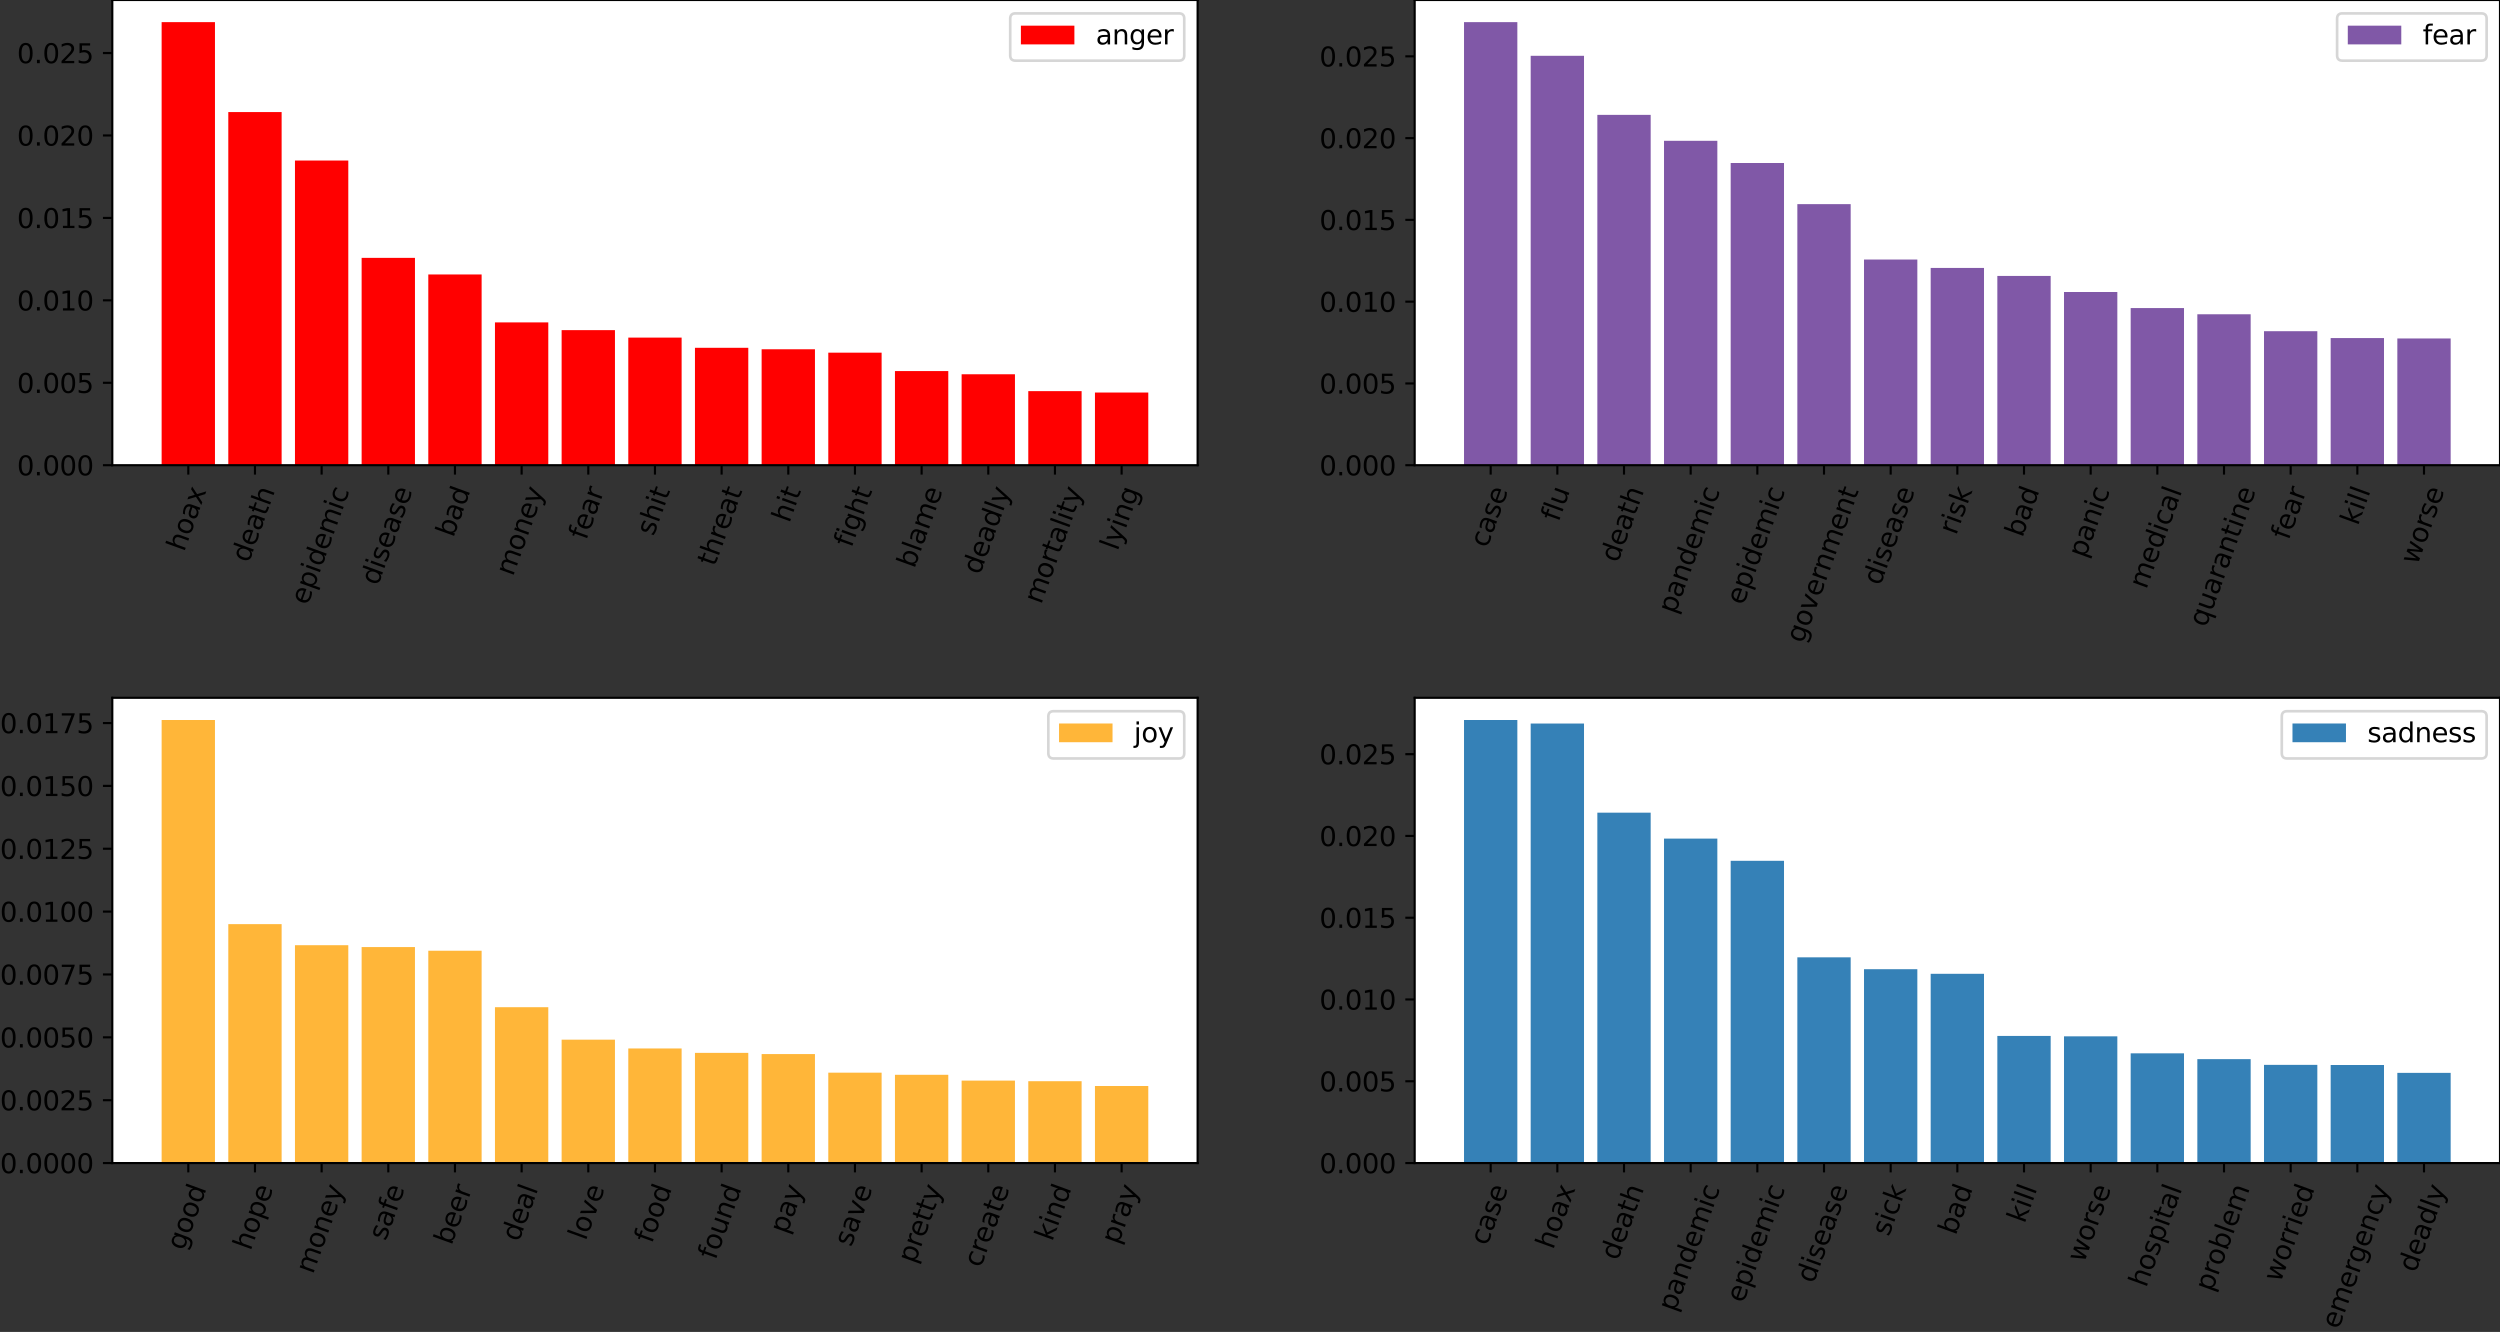 <?xml version="1.0" encoding="utf-8" standalone="no"?>
<!DOCTYPE svg PUBLIC "-//W3C//DTD SVG 1.1//EN"
  "http://www.w3.org/Graphics/SVG/1.1/DTD/svg11.dtd">
<svg height="498.038pt" version="1.1" viewBox="0 0 934.791 498.038" width="934.791pt" xmlns="http://www.w3.org/2000/svg" xmlns:xlink="http://www.w3.org/1999/xlink">
 <rect x="0" y="0" width="934.791" height="498.038" fill="#333333" stroke="none"/>
 <defs>
  <style type="text/css">*{stroke-linecap:butt;stroke-linejoin:round;}</style>
 </defs>
 <g id="figure_1">
  <g id="patch_1">
   <path d="M 0 498.038 
L 934.791 498.038 
L 934.791 0 
L 0 0 
z
" style="fill:none;"/>
  </g>
  <g id="axes_1">
   <g id="patch_2">
    <path d="M 41.991 173.952 
L 447.809 173.952 
L 447.809 -0 
L 41.991 -0 
z
" style="fill:#ffffff;"/>
   </g>
   <g id="patch_3">
    <path clip-path="url(#pc4875380db)" d="M 60.437 173.952 
L 80.379 173.952 
L 80.379 8.283 
L 60.437 8.283 
z
" style="fill:#ff0000;"/>
   </g>
   <g id="patch_4">
    <path clip-path="url(#pc4875380db)" d="M 85.364 173.952 
L 105.306 173.952 
L 105.306 41.893 
L 85.364 41.893 
z
" style="fill:#ff0000;"/>
   </g>
   <g id="patch_5">
    <path clip-path="url(#pc4875380db)" d="M 110.292 173.952 
L 130.234 173.952 
L 130.234 60.029 
L 110.292 60.029 
z
" style="fill:#ff0000;"/>
   </g>
   <g id="patch_6">
    <path clip-path="url(#pc4875380db)" d="M 135.219 173.952 
L 155.161 173.952 
L 155.161 96.417 
L 135.219 96.417 
z
" style="fill:#ff0000;"/>
   </g>
   <g id="patch_7">
    <path clip-path="url(#pc4875380db)" d="M 160.147 173.952 
L 180.088 173.952 
L 180.088 102.616 
L 160.147 102.616 
z
" style="fill:#ff0000;"/>
   </g>
   <g id="patch_8">
    <path clip-path="url(#pc4875380db)" d="M 185.074 173.952 
L 205.016 173.952 
L 205.016 120.538 
L 185.074 120.538 
z
" style="fill:#ff0000;"/>
   </g>
   <g id="patch_9">
    <path clip-path="url(#pc4875380db)" d="M 210.001 173.952 
L 229.943 173.952 
L 229.943 123.437 
L 210.001 123.437 
z
" style="fill:#ff0000;"/>
   </g>
   <g id="patch_10">
    <path clip-path="url(#pc4875380db)" d="M 234.929 173.952 
L 254.871 173.952 
L 254.871 126.243 
L 234.929 126.243 
z
" style="fill:#ff0000;"/>
   </g>
   <g id="patch_11">
    <path clip-path="url(#pc4875380db)" d="M 259.856 173.952 
L 279.798 173.952 
L 279.798 130.06 
L 259.856 130.06 
z
" style="fill:#ff0000;"/>
   </g>
   <g id="patch_12">
    <path clip-path="url(#pc4875380db)" d="M 284.784 173.952 
L 304.725 173.952 
L 304.725 130.596 
L 284.784 130.596 
z
" style="fill:#ff0000;"/>
   </g>
   <g id="patch_13">
    <path clip-path="url(#pc4875380db)" d="M 309.711 173.952 
L 329.653 173.952 
L 329.653 131.859 
L 309.711 131.859 
z
" style="fill:#ff0000;"/>
   </g>
   <g id="patch_14">
    <path clip-path="url(#pc4875380db)" d="M 334.638 173.952 
L 354.58 173.952 
L 354.58 138.753 
L 334.638 138.753 
z
" style="fill:#ff0000;"/>
   </g>
   <g id="patch_15">
    <path clip-path="url(#pc4875380db)" d="M 359.566 173.952 
L 379.508 173.952 
L 379.508 139.95 
L 359.566 139.95 
z
" style="fill:#ff0000;"/>
   </g>
   <g id="patch_16">
    <path clip-path="url(#pc4875380db)" d="M 384.493 173.952 
L 404.435 173.952 
L 404.435 146.243 
L 384.493 146.243 
z
" style="fill:#ff0000;"/>
   </g>
   <g id="patch_17">
    <path clip-path="url(#pc4875380db)" d="M 409.421 173.952 
L 429.363 173.952 
L 429.363 146.769 
L 409.421 146.769 
z
" style="fill:#ff0000;"/>
   </g>
   <g id="matplotlib.axis_1">
    <g id="xtick_1">
     <g id="line2d_1">
      <defs>
       <path d="M 0 0 
L 0 3.5 
" id="m99ae9f2d88" style="stroke:#000000;stroke-width:0.8;"/>
      </defs>
      <g>
       <use style="stroke:#000000;stroke-width:0.8;" x="70.408" xlink:href="#m99ae9f2d88" y="173.952"/>
      </g>
     </g>
     <g id="text_1">
      <!-- hoax -->
      <g transform="translate(68.811 206.576)rotate(-70)scale(0.1 -0.1)">
       <defs>
        <path d="M 3513 2113 
L 3513 0 
L 2938 0 
L 2938 2094 
Q 2938 2591 2744 2837 
Q 2550 3084 2163 3084 
Q 1697 3084 1428 2787 
Q 1159 2491 1159 1978 
L 1159 0 
L 581 0 
L 581 4863 
L 1159 4863 
L 1159 2956 
Q 1366 3272 1645 3428 
Q 1925 3584 2291 3584 
Q 2894 3584 3203 3211 
Q 3513 2838 3513 2113 
z
" id="DejaVuSans-68" transform="scale(0.016)"/>
        <path d="M 1959 3097 
Q 1497 3097 1228 2736 
Q 959 2375 959 1747 
Q 959 1119 1226 758 
Q 1494 397 1959 397 
Q 2419 397 2687 759 
Q 2956 1122 2956 1747 
Q 2956 2369 2687 2733 
Q 2419 3097 1959 3097 
z
M 1959 3584 
Q 2709 3584 3137 3096 
Q 3566 2609 3566 1747 
Q 3566 888 3137 398 
Q 2709 -91 1959 -91 
Q 1206 -91 779 398 
Q 353 888 353 1747 
Q 353 2609 779 3096 
Q 1206 3584 1959 3584 
z
" id="DejaVuSans-6f" transform="scale(0.016)"/>
        <path d="M 2194 1759 
Q 1497 1759 1228 1600 
Q 959 1441 959 1056 
Q 959 750 1161 570 
Q 1363 391 1709 391 
Q 2188 391 2477 730 
Q 2766 1069 2766 1631 
L 2766 1759 
L 2194 1759 
z
M 3341 1997 
L 3341 0 
L 2766 0 
L 2766 531 
Q 2569 213 2275 61 
Q 1981 -91 1556 -91 
Q 1019 -91 701 211 
Q 384 513 384 1019 
Q 384 1609 779 1909 
Q 1175 2209 1959 2209 
L 2766 2209 
L 2766 2266 
Q 2766 2663 2505 2880 
Q 2244 3097 1772 3097 
Q 1472 3097 1187 3025 
Q 903 2953 641 2809 
L 641 3341 
Q 956 3463 1253 3523 
Q 1550 3584 1831 3584 
Q 2591 3584 2966 3190 
Q 3341 2797 3341 1997 
z
" id="DejaVuSans-61" transform="scale(0.016)"/>
        <path d="M 3513 3500 
L 2247 1797 
L 3578 0 
L 2900 0 
L 1881 1375 
L 863 0 
L 184 0 
L 1544 1831 
L 300 3500 
L 978 3500 
L 1906 2253 
L 2834 3500 
L 3513 3500 
z
" id="DejaVuSans-78" transform="scale(0.016)"/>
       </defs>
       <use xlink:href="#DejaVuSans-68"/>
       <use x="63.379" xlink:href="#DejaVuSans-6f"/>
       <use x="124.561" xlink:href="#DejaVuSans-61"/>
       <use x="185.84" xlink:href="#DejaVuSans-78"/>
      </g>
     </g>
    </g>
    <g id="xtick_2">
     <g id="line2d_2">
      <g>
       <use style="stroke:#000000;stroke-width:0.8;" x="95.335" xlink:href="#m99ae9f2d88" y="173.952"/>
      </g>
     </g>
     <g id="text_2">
      <!-- death -->
      <g transform="translate(92.988 210.696)rotate(-70)scale(0.1 -0.1)">
       <defs>
        <path d="M 2906 2969 
L 2906 4863 
L 3481 4863 
L 3481 0 
L 2906 0 
L 2906 525 
Q 2725 213 2448 61 
Q 2172 -91 1784 -91 
Q 1150 -91 751 415 
Q 353 922 353 1747 
Q 353 2572 751 3078 
Q 1150 3584 1784 3584 
Q 2172 3584 2448 3432 
Q 2725 3281 2906 2969 
z
M 947 1747 
Q 947 1113 1208 752 
Q 1469 391 1925 391 
Q 2381 391 2643 752 
Q 2906 1113 2906 1747 
Q 2906 2381 2643 2742 
Q 2381 3103 1925 3103 
Q 1469 3103 1208 2742 
Q 947 2381 947 1747 
z
" id="DejaVuSans-64" transform="scale(0.016)"/>
        <path d="M 3597 1894 
L 3597 1613 
L 953 1613 
Q 991 1019 1311 708 
Q 1631 397 2203 397 
Q 2534 397 2845 478 
Q 3156 559 3463 722 
L 3463 178 
Q 3153 47 2828 -22 
Q 2503 -91 2169 -91 
Q 1331 -91 842 396 
Q 353 884 353 1716 
Q 353 2575 817 3079 
Q 1281 3584 2069 3584 
Q 2775 3584 3186 3129 
Q 3597 2675 3597 1894 
z
M 3022 2063 
Q 3016 2534 2758 2815 
Q 2500 3097 2075 3097 
Q 1594 3097 1305 2825 
Q 1016 2553 972 2059 
L 3022 2063 
z
" id="DejaVuSans-65" transform="scale(0.016)"/>
        <path d="M 1172 4494 
L 1172 3500 
L 2356 3500 
L 2356 3053 
L 1172 3053 
L 1172 1153 
Q 1172 725 1289 603 
Q 1406 481 1766 481 
L 2356 481 
L 2356 0 
L 1766 0 
Q 1100 0 847 248 
Q 594 497 594 1153 
L 594 3053 
L 172 3053 
L 172 3500 
L 594 3500 
L 594 4494 
L 1172 4494 
z
" id="DejaVuSans-74" transform="scale(0.016)"/>
       </defs>
       <use xlink:href="#DejaVuSans-64"/>
       <use x="63.477" xlink:href="#DejaVuSans-65"/>
       <use x="125" xlink:href="#DejaVuSans-61"/>
       <use x="186.279" xlink:href="#DejaVuSans-74"/>
       <use x="225.488" xlink:href="#DejaVuSans-68"/>
      </g>
     </g>
    </g>
    <g id="xtick_3">
     <g id="line2d_3">
      <g>
       <use style="stroke:#000000;stroke-width:0.8;" x="120.263" xlink:href="#m99ae9f2d88" y="173.952"/>
      </g>
     </g>
     <g id="text_3">
      <!-- epidemic -->
      <g transform="translate(115.024 226.587)rotate(-70)scale(0.1 -0.1)">
       <defs>
        <path d="M 1159 525 
L 1159 -1331 
L 581 -1331 
L 581 3500 
L 1159 3500 
L 1159 2969 
Q 1341 3281 1617 3432 
Q 1894 3584 2278 3584 
Q 2916 3584 3314 3078 
Q 3713 2572 3713 1747 
Q 3713 922 3314 415 
Q 2916 -91 2278 -91 
Q 1894 -91 1617 61 
Q 1341 213 1159 525 
z
M 3116 1747 
Q 3116 2381 2855 2742 
Q 2594 3103 2138 3103 
Q 1681 3103 1420 2742 
Q 1159 2381 1159 1747 
Q 1159 1113 1420 752 
Q 1681 391 2138 391 
Q 2594 391 2855 752 
Q 3116 1113 3116 1747 
z
" id="DejaVuSans-70" transform="scale(0.016)"/>
        <path d="M 603 3500 
L 1178 3500 
L 1178 0 
L 603 0 
L 603 3500 
z
M 603 4863 
L 1178 4863 
L 1178 4134 
L 603 4134 
L 603 4863 
z
" id="DejaVuSans-69" transform="scale(0.016)"/>
        <path d="M 3328 2828 
Q 3544 3216 3844 3400 
Q 4144 3584 4550 3584 
Q 5097 3584 5394 3201 
Q 5691 2819 5691 2113 
L 5691 0 
L 5113 0 
L 5113 2094 
Q 5113 2597 4934 2840 
Q 4756 3084 4391 3084 
Q 3944 3084 3684 2787 
Q 3425 2491 3425 1978 
L 3425 0 
L 2847 0 
L 2847 2094 
Q 2847 2600 2669 2842 
Q 2491 3084 2119 3084 
Q 1678 3084 1418 2786 
Q 1159 2488 1159 1978 
L 1159 0 
L 581 0 
L 581 3500 
L 1159 3500 
L 1159 2956 
Q 1356 3278 1631 3431 
Q 1906 3584 2284 3584 
Q 2666 3584 2933 3390 
Q 3200 3197 3328 2828 
z
" id="DejaVuSans-6d" transform="scale(0.016)"/>
        <path d="M 3122 3366 
L 3122 2828 
Q 2878 2963 2633 3030 
Q 2388 3097 2138 3097 
Q 1578 3097 1268 2742 
Q 959 2388 959 1747 
Q 959 1106 1268 751 
Q 1578 397 2138 397 
Q 2388 397 2633 464 
Q 2878 531 3122 666 
L 3122 134 
Q 2881 22 2623 -34 
Q 2366 -91 2075 -91 
Q 1284 -91 818 406 
Q 353 903 353 1747 
Q 353 2603 823 3093 
Q 1294 3584 2113 3584 
Q 2378 3584 2631 3529 
Q 2884 3475 3122 3366 
z
" id="DejaVuSans-63" transform="scale(0.016)"/>
       </defs>
       <use xlink:href="#DejaVuSans-65"/>
       <use x="61.523" xlink:href="#DejaVuSans-70"/>
       <use x="125" xlink:href="#DejaVuSans-69"/>
       <use x="152.783" xlink:href="#DejaVuSans-64"/>
       <use x="216.26" xlink:href="#DejaVuSans-65"/>
       <use x="277.783" xlink:href="#DejaVuSans-6d"/>
       <use x="375.195" xlink:href="#DejaVuSans-69"/>
       <use x="402.979" xlink:href="#DejaVuSans-63"/>
      </g>
     </g>
    </g>
    <g id="xtick_4">
     <g id="line2d_4">
      <g>
       <use style="stroke:#000000;stroke-width:0.8;" x="145.19" xlink:href="#m99ae9f2d88" y="173.952"/>
      </g>
     </g>
     <g id="text_4">
      <!-- disease -->
      <g transform="translate(141.288 219.24)rotate(-70)scale(0.1 -0.1)">
       <defs>
        <path d="M 2834 3397 
L 2834 2853 
Q 2591 2978 2328 3040 
Q 2066 3103 1784 3103 
Q 1356 3103 1142 2972 
Q 928 2841 928 2578 
Q 928 2378 1081 2264 
Q 1234 2150 1697 2047 
L 1894 2003 
Q 2506 1872 2764 1633 
Q 3022 1394 3022 966 
Q 3022 478 2636 193 
Q 2250 -91 1575 -91 
Q 1294 -91 989 -36 
Q 684 19 347 128 
L 347 722 
Q 666 556 975 473 
Q 1284 391 1588 391 
Q 1994 391 2212 530 
Q 2431 669 2431 922 
Q 2431 1156 2273 1281 
Q 2116 1406 1581 1522 
L 1381 1569 
Q 847 1681 609 1914 
Q 372 2147 372 2553 
Q 372 3047 722 3315 
Q 1072 3584 1716 3584 
Q 2034 3584 2315 3537 
Q 2597 3491 2834 3397 
z
" id="DejaVuSans-73" transform="scale(0.016)"/>
       </defs>
       <use xlink:href="#DejaVuSans-64"/>
       <use x="63.477" xlink:href="#DejaVuSans-69"/>
       <use x="91.26" xlink:href="#DejaVuSans-73"/>
       <use x="143.359" xlink:href="#DejaVuSans-65"/>
       <use x="204.883" xlink:href="#DejaVuSans-61"/>
       <use x="266.162" xlink:href="#DejaVuSans-73"/>
       <use x="318.262" xlink:href="#DejaVuSans-65"/>
      </g>
     </g>
    </g>
    <g id="xtick_5">
     <g id="line2d_5">
      <g>
       <use style="stroke:#000000;stroke-width:0.8;" x="170.117" xlink:href="#m99ae9f2d88" y="173.952"/>
      </g>
     </g>
     <g id="text_5">
      <!-- bad -->
      <g transform="translate(169.491 201.241)rotate(-70)scale(0.1 -0.1)">
       <defs>
        <path d="M 3116 1747 
Q 3116 2381 2855 2742 
Q 2594 3103 2138 3103 
Q 1681 3103 1420 2742 
Q 1159 2381 1159 1747 
Q 1159 1113 1420 752 
Q 1681 391 2138 391 
Q 2594 391 2855 752 
Q 3116 1113 3116 1747 
z
M 1159 2969 
Q 1341 3281 1617 3432 
Q 1894 3584 2278 3584 
Q 2916 3584 3314 3078 
Q 3713 2572 3713 1747 
Q 3713 922 3314 415 
Q 2916 -91 2278 -91 
Q 1894 -91 1617 61 
Q 1341 213 1159 525 
L 1159 0 
L 581 0 
L 581 4863 
L 1159 4863 
L 1159 2969 
z
" id="DejaVuSans-62" transform="scale(0.016)"/>
       </defs>
       <use xlink:href="#DejaVuSans-62"/>
       <use x="63.477" xlink:href="#DejaVuSans-61"/>
       <use x="124.756" xlink:href="#DejaVuSans-64"/>
      </g>
     </g>
    </g>
    <g id="xtick_6">
     <g id="line2d_6">
      <g>
       <use style="stroke:#000000;stroke-width:0.8;" x="195.045" xlink:href="#m99ae9f2d88" y="173.952"/>
      </g>
     </g>
     <g id="text_6">
      <!-- money -->
      <g transform="translate(191.778 215.753)rotate(-70)scale(0.1 -0.1)">
       <defs>
        <path d="M 3513 2113 
L 3513 0 
L 2938 0 
L 2938 2094 
Q 2938 2591 2744 2837 
Q 2550 3084 2163 3084 
Q 1697 3084 1428 2787 
Q 1159 2491 1159 1978 
L 1159 0 
L 581 0 
L 581 3500 
L 1159 3500 
L 1159 2956 
Q 1366 3272 1645 3428 
Q 1925 3584 2291 3584 
Q 2894 3584 3203 3211 
Q 3513 2838 3513 2113 
z
" id="DejaVuSans-6e" transform="scale(0.016)"/>
        <path d="M 2059 -325 
Q 1816 -950 1584 -1140 
Q 1353 -1331 966 -1331 
L 506 -1331 
L 506 -850 
L 844 -850 
Q 1081 -850 1212 -737 
Q 1344 -625 1503 -206 
L 1606 56 
L 191 3500 
L 800 3500 
L 1894 763 
L 2988 3500 
L 3597 3500 
L 2059 -325 
z
" id="DejaVuSans-79" transform="scale(0.016)"/>
       </defs>
       <use xlink:href="#DejaVuSans-6d"/>
       <use x="97.412" xlink:href="#DejaVuSans-6f"/>
       <use x="158.594" xlink:href="#DejaVuSans-6e"/>
       <use x="221.973" xlink:href="#DejaVuSans-65"/>
       <use x="283.496" xlink:href="#DejaVuSans-79"/>
      </g>
     </g>
    </g>
    <g id="xtick_7">
     <g id="line2d_7">
      <g>
       <use style="stroke:#000000;stroke-width:0.8;" x="219.972" xlink:href="#m99ae9f2d88" y="173.952"/>
      </g>
     </g>
     <g id="text_7">
      <!-- fear -->
      <g transform="translate(219.16 202.262)rotate(-70)scale(0.1 -0.1)">
       <defs>
        <path d="M 2375 4863 
L 2375 4384 
L 1825 4384 
Q 1516 4384 1395 4259 
Q 1275 4134 1275 3809 
L 1275 3500 
L 2222 3500 
L 2222 3053 
L 1275 3053 
L 1275 0 
L 697 0 
L 697 3053 
L 147 3053 
L 147 3500 
L 697 3500 
L 697 3744 
Q 697 4328 969 4595 
Q 1241 4863 1831 4863 
L 2375 4863 
z
" id="DejaVuSans-66" transform="scale(0.016)"/>
        <path d="M 2631 2963 
Q 2534 3019 2420 3045 
Q 2306 3072 2169 3072 
Q 1681 3072 1420 2755 
Q 1159 2438 1159 1844 
L 1159 0 
L 581 0 
L 581 3500 
L 1159 3500 
L 1159 2956 
Q 1341 3275 1631 3429 
Q 1922 3584 2338 3584 
Q 2397 3584 2469 3576 
Q 2541 3569 2628 3553 
L 2631 2963 
z
" id="DejaVuSans-72" transform="scale(0.016)"/>
       </defs>
       <use xlink:href="#DejaVuSans-66"/>
       <use x="35.205" xlink:href="#DejaVuSans-65"/>
       <use x="96.729" xlink:href="#DejaVuSans-61"/>
       <use x="158.008" xlink:href="#DejaVuSans-72"/>
      </g>
     </g>
    </g>
    <g id="xtick_8">
     <g id="line2d_8">
      <g>
       <use style="stroke:#000000;stroke-width:0.8;" x="244.9" xlink:href="#m99ae9f2d88" y="173.952"/>
      </g>
     </g>
     <g id="text_8">
      <!-- shit -->
      <g transform="translate(244.373 200.696)rotate(-70)scale(0.1 -0.1)">
       <use xlink:href="#DejaVuSans-73"/>
       <use x="52.1" xlink:href="#DejaVuSans-68"/>
       <use x="115.479" xlink:href="#DejaVuSans-69"/>
       <use x="143.262" xlink:href="#DejaVuSans-74"/>
      </g>
     </g>
    </g>
    <g id="xtick_9">
     <g id="line2d_9">
      <g>
       <use style="stroke:#000000;stroke-width:0.8;" x="269.827" xlink:href="#m99ae9f2d88" y="173.952"/>
      </g>
     </g>
     <g id="text_9">
      <!-- threat -->
      <g transform="translate(267.231 212.066)rotate(-70)scale(0.1 -0.1)">
       <use xlink:href="#DejaVuSans-74"/>
       <use x="39.209" xlink:href="#DejaVuSans-68"/>
       <use x="102.588" xlink:href="#DejaVuSans-72"/>
       <use x="141.451" xlink:href="#DejaVuSans-65"/>
       <use x="202.975" xlink:href="#DejaVuSans-61"/>
       <use x="264.254" xlink:href="#DejaVuSans-74"/>
      </g>
     </g>
    </g>
    <g id="xtick_10">
     <g id="line2d_10">
      <g>
       <use style="stroke:#000000;stroke-width:0.8;" x="294.755" xlink:href="#m99ae9f2d88" y="173.952"/>
      </g>
     </g>
     <g id="text_10">
      <!-- hit -->
      <g transform="translate(295.118 195.801)rotate(-70)scale(0.1 -0.1)">
       <use xlink:href="#DejaVuSans-68"/>
       <use x="63.379" xlink:href="#DejaVuSans-69"/>
       <use x="91.162" xlink:href="#DejaVuSans-74"/>
      </g>
     </g>
    </g>
    <g id="xtick_11">
     <g id="line2d_11">
      <g>
       <use style="stroke:#000000;stroke-width:0.8;" x="319.682" xlink:href="#m99ae9f2d88" y="173.952"/>
      </g>
     </g>
     <g id="text_11">
      <!-- fight -->
      <g transform="translate(318.358 205.074)rotate(-70)scale(0.1 -0.1)">
       <defs>
        <path d="M 2906 1791 
Q 2906 2416 2648 2759 
Q 2391 3103 1925 3103 
Q 1463 3103 1205 2759 
Q 947 2416 947 1791 
Q 947 1169 1205 825 
Q 1463 481 1925 481 
Q 2391 481 2648 825 
Q 2906 1169 2906 1791 
z
M 3481 434 
Q 3481 -459 3084 -895 
Q 2688 -1331 1869 -1331 
Q 1566 -1331 1297 -1286 
Q 1028 -1241 775 -1147 
L 775 -588 
Q 1028 -725 1275 -790 
Q 1522 -856 1778 -856 
Q 2344 -856 2625 -561 
Q 2906 -266 2906 331 
L 2906 616 
Q 2728 306 2450 153 
Q 2172 0 1784 0 
Q 1141 0 747 490 
Q 353 981 353 1791 
Q 353 2603 747 3093 
Q 1141 3584 1784 3584 
Q 2172 3584 2450 3431 
Q 2728 3278 2906 2969 
L 2906 3500 
L 3481 3500 
L 3481 434 
z
" id="DejaVuSans-67" transform="scale(0.016)"/>
       </defs>
       <use xlink:href="#DejaVuSans-66"/>
       <use x="35.205" xlink:href="#DejaVuSans-69"/>
       <use x="62.988" xlink:href="#DejaVuSans-67"/>
       <use x="126.465" xlink:href="#DejaVuSans-68"/>
       <use x="189.844" xlink:href="#DejaVuSans-74"/>
      </g>
     </g>
    </g>
    <g id="xtick_12">
     <g id="line2d_12">
      <g>
       <use style="stroke:#000000;stroke-width:0.8;" x="344.609" xlink:href="#m99ae9f2d88" y="173.952"/>
      </g>
     </g>
     <g id="text_12">
      <!-- blame -->
      <g transform="translate(341.876 212.821)rotate(-70)scale(0.1 -0.1)">
       <defs>
        <path d="M 603 4863 
L 1178 4863 
L 1178 0 
L 603 0 
L 603 4863 
z
" id="DejaVuSans-6c" transform="scale(0.016)"/>
       </defs>
       <use xlink:href="#DejaVuSans-62"/>
       <use x="63.477" xlink:href="#DejaVuSans-6c"/>
       <use x="91.26" xlink:href="#DejaVuSans-61"/>
       <use x="152.539" xlink:href="#DejaVuSans-6d"/>
       <use x="249.951" xlink:href="#DejaVuSans-65"/>
      </g>
     </g>
    </g>
    <g id="xtick_13">
     <g id="line2d_13">
      <g>
       <use style="stroke:#000000;stroke-width:0.8;" x="369.537" xlink:href="#m99ae9f2d88" y="173.952"/>
      </g>
     </g>
     <g id="text_13">
      <!-- deadly -->
      <g transform="translate(366.371 215.195)rotate(-70)scale(0.1 -0.1)">
       <use xlink:href="#DejaVuSans-64"/>
       <use x="63.477" xlink:href="#DejaVuSans-65"/>
       <use x="125" xlink:href="#DejaVuSans-61"/>
       <use x="186.279" xlink:href="#DejaVuSans-64"/>
       <use x="249.756" xlink:href="#DejaVuSans-6c"/>
       <use x="277.539" xlink:href="#DejaVuSans-79"/>
      </g>
     </g>
    </g>
    <g id="xtick_14">
     <g id="line2d_14">
      <g>
       <use style="stroke:#000000;stroke-width:0.8;" x="394.464" xlink:href="#m99ae9f2d88" y="173.952"/>
      </g>
     </g>
     <g id="text_14">
      <!-- mortality -->
      <g transform="translate(389.291 226.226)rotate(-70)scale(0.1 -0.1)">
       <use xlink:href="#DejaVuSans-6d"/>
       <use x="97.412" xlink:href="#DejaVuSans-6f"/>
       <use x="158.594" xlink:href="#DejaVuSans-72"/>
       <use x="199.707" xlink:href="#DejaVuSans-74"/>
       <use x="238.916" xlink:href="#DejaVuSans-61"/>
       <use x="300.195" xlink:href="#DejaVuSans-6c"/>
       <use x="327.979" xlink:href="#DejaVuSans-69"/>
       <use x="355.762" xlink:href="#DejaVuSans-74"/>
       <use x="394.971" xlink:href="#DejaVuSans-79"/>
      </g>
     </g>
    </g>
    <g id="xtick_15">
     <g id="line2d_15">
      <g>
       <use style="stroke:#000000;stroke-width:0.8;" x="419.392" xlink:href="#m99ae9f2d88" y="173.952"/>
      </g>
     </g>
     <g id="text_15">
      <!-- lying -->
      <g transform="translate(417.853 206.255)rotate(-70)scale(0.1 -0.1)">
       <use xlink:href="#DejaVuSans-6c"/>
       <use x="27.783" xlink:href="#DejaVuSans-79"/>
       <use x="86.963" xlink:href="#DejaVuSans-69"/>
       <use x="114.746" xlink:href="#DejaVuSans-6e"/>
       <use x="178.125" xlink:href="#DejaVuSans-67"/>
      </g>
     </g>
    </g>
   </g>
   <g id="matplotlib.axis_2">
    <g id="ytick_1">
     <g id="line2d_16">
      <defs>
       <path d="M 0 0 
L -3.5 0 
" id="m737f577b5d" style="stroke:#000000;stroke-width:0.8;"/>
      </defs>
      <g>
       <use style="stroke:#000000;stroke-width:0.8;" x="41.991" xlink:href="#m737f577b5d" y="173.952"/>
      </g>
     </g>
     <g id="text_16">
      <!-- 0.000 -->
      <g transform="translate(6.362 177.751)scale(0.1 -0.1)">
       <defs>
        <path d="M 2034 4250 
Q 1547 4250 1301 3770 
Q 1056 3291 1056 2328 
Q 1056 1369 1301 889 
Q 1547 409 2034 409 
Q 2525 409 2770 889 
Q 3016 1369 3016 2328 
Q 3016 3291 2770 3770 
Q 2525 4250 2034 4250 
z
M 2034 4750 
Q 2819 4750 3233 4129 
Q 3647 3509 3647 2328 
Q 3647 1150 3233 529 
Q 2819 -91 2034 -91 
Q 1250 -91 836 529 
Q 422 1150 422 2328 
Q 422 3509 836 4129 
Q 1250 4750 2034 4750 
z
" id="DejaVuSans-30" transform="scale(0.016)"/>
        <path d="M 684 794 
L 1344 794 
L 1344 0 
L 684 0 
L 684 794 
z
" id="DejaVuSans-2e" transform="scale(0.016)"/>
       </defs>
       <use xlink:href="#DejaVuSans-30"/>
       <use x="63.623" xlink:href="#DejaVuSans-2e"/>
       <use x="95.41" xlink:href="#DejaVuSans-30"/>
       <use x="159.033" xlink:href="#DejaVuSans-30"/>
       <use x="222.656" xlink:href="#DejaVuSans-30"/>
      </g>
     </g>
    </g>
    <g id="ytick_2">
     <g id="line2d_17">
      <g>
       <use style="stroke:#000000;stroke-width:0.8;" x="41.991" xlink:href="#m737f577b5d" y="143.128"/>
      </g>
     </g>
     <g id="text_17">
      <!-- 0.005 -->
      <g transform="translate(6.362 146.927)scale(0.1 -0.1)">
       <defs>
        <path d="M 691 4666 
L 3169 4666 
L 3169 4134 
L 1269 4134 
L 1269 2991 
Q 1406 3038 1543 3061 
Q 1681 3084 1819 3084 
Q 2600 3084 3056 2656 
Q 3513 2228 3513 1497 
Q 3513 744 3044 326 
Q 2575 -91 1722 -91 
Q 1428 -91 1123 -41 
Q 819 9 494 109 
L 494 744 
Q 775 591 1075 516 
Q 1375 441 1709 441 
Q 2250 441 2565 725 
Q 2881 1009 2881 1497 
Q 2881 1984 2565 2268 
Q 2250 2553 1709 2553 
Q 1456 2553 1204 2497 
Q 953 2441 691 2322 
L 691 4666 
z
" id="DejaVuSans-35" transform="scale(0.016)"/>
       </defs>
       <use xlink:href="#DejaVuSans-30"/>
       <use x="63.623" xlink:href="#DejaVuSans-2e"/>
       <use x="95.41" xlink:href="#DejaVuSans-30"/>
       <use x="159.033" xlink:href="#DejaVuSans-30"/>
       <use x="222.656" xlink:href="#DejaVuSans-35"/>
      </g>
     </g>
    </g>
    <g id="ytick_3">
     <g id="line2d_18">
      <g>
       <use style="stroke:#000000;stroke-width:0.8;" x="41.991" xlink:href="#m737f577b5d" y="112.304"/>
      </g>
     </g>
     <g id="text_18">
      <!-- 0.010 -->
      <g transform="translate(6.362 116.103)scale(0.1 -0.1)">
       <defs>
        <path d="M 794 531 
L 1825 531 
L 1825 4091 
L 703 3866 
L 703 4441 
L 1819 4666 
L 2450 4666 
L 2450 531 
L 3481 531 
L 3481 0 
L 794 0 
L 794 531 
z
" id="DejaVuSans-31" transform="scale(0.016)"/>
       </defs>
       <use xlink:href="#DejaVuSans-30"/>
       <use x="63.623" xlink:href="#DejaVuSans-2e"/>
       <use x="95.41" xlink:href="#DejaVuSans-30"/>
       <use x="159.033" xlink:href="#DejaVuSans-31"/>
       <use x="222.656" xlink:href="#DejaVuSans-30"/>
      </g>
     </g>
    </g>
    <g id="ytick_4">
     <g id="line2d_19">
      <g>
       <use style="stroke:#000000;stroke-width:0.8;" x="41.991" xlink:href="#m737f577b5d" y="81.48"/>
      </g>
     </g>
     <g id="text_19">
      <!-- 0.015 -->
      <g transform="translate(6.362 85.279)scale(0.1 -0.1)">
       <use xlink:href="#DejaVuSans-30"/>
       <use x="63.623" xlink:href="#DejaVuSans-2e"/>
       <use x="95.41" xlink:href="#DejaVuSans-30"/>
       <use x="159.033" xlink:href="#DejaVuSans-31"/>
       <use x="222.656" xlink:href="#DejaVuSans-35"/>
      </g>
     </g>
    </g>
    <g id="ytick_5">
     <g id="line2d_20">
      <g>
       <use style="stroke:#000000;stroke-width:0.8;" x="41.991" xlink:href="#m737f577b5d" y="50.656"/>
      </g>
     </g>
     <g id="text_20">
      <!-- 0.020 -->
      <g transform="translate(6.362 54.455)scale(0.1 -0.1)">
       <defs>
        <path d="M 1228 531 
L 3431 531 
L 3431 0 
L 469 0 
L 469 531 
Q 828 903 1448 1529 
Q 2069 2156 2228 2338 
Q 2531 2678 2651 2914 
Q 2772 3150 2772 3378 
Q 2772 3750 2511 3984 
Q 2250 4219 1831 4219 
Q 1534 4219 1204 4116 
Q 875 4013 500 3803 
L 500 4441 
Q 881 4594 1212 4672 
Q 1544 4750 1819 4750 
Q 2544 4750 2975 4387 
Q 3406 4025 3406 3419 
Q 3406 3131 3298 2873 
Q 3191 2616 2906 2266 
Q 2828 2175 2409 1742 
Q 1991 1309 1228 531 
z
" id="DejaVuSans-32" transform="scale(0.016)"/>
       </defs>
       <use xlink:href="#DejaVuSans-30"/>
       <use x="63.623" xlink:href="#DejaVuSans-2e"/>
       <use x="95.41" xlink:href="#DejaVuSans-30"/>
       <use x="159.033" xlink:href="#DejaVuSans-32"/>
       <use x="222.656" xlink:href="#DejaVuSans-30"/>
      </g>
     </g>
    </g>
    <g id="ytick_6">
     <g id="line2d_21">
      <g>
       <use style="stroke:#000000;stroke-width:0.8;" x="41.991" xlink:href="#m737f577b5d" y="19.831"/>
      </g>
     </g>
     <g id="text_21">
      <!-- 0.025 -->
      <g transform="translate(6.362 23.631)scale(0.1 -0.1)">
       <use xlink:href="#DejaVuSans-30"/>
       <use x="63.623" xlink:href="#DejaVuSans-2e"/>
       <use x="95.41" xlink:href="#DejaVuSans-30"/>
       <use x="159.033" xlink:href="#DejaVuSans-32"/>
       <use x="222.656" xlink:href="#DejaVuSans-35"/>
      </g>
     </g>
    </g>
   </g>
   <g id="patch_18">
    <path d="M 41.991 173.952 
L 41.991 -0 
" style="fill:none;stroke:#000000;stroke-linecap:square;stroke-linejoin:miter;stroke-width:0.8;"/>
   </g>
   <g id="patch_19">
    <path d="M 447.809 173.952 
L 447.809 -0 
" style="fill:none;stroke:#000000;stroke-linecap:square;stroke-linejoin:miter;stroke-width:0.8;"/>
   </g>
   <g id="patch_20">
    <path d="M 41.991 173.952 
L 447.809 173.952 
" style="fill:none;stroke:#000000;stroke-linecap:square;stroke-linejoin:miter;stroke-width:0.8;"/>
   </g>
   <g id="patch_21">
    <path d="M 41.991 -0 
L 447.809 -0 
" style="fill:none;stroke:#000000;stroke-linecap:square;stroke-linejoin:miter;stroke-width:0.8;"/>
   </g>
   <g id="legend_1">
    <g id="patch_22">
     <path d="M 379.731 22.678 
L 440.809 22.678 
Q 442.809 22.678 442.809 20.678 
L 442.809 7 
Q 442.809 5 440.809 5 
L 379.731 5 
Q 377.731 5 377.731 7 
L 377.731 20.678 
Q 377.731 22.678 379.731 22.678 
z
" style="fill:#ffffff;opacity:0.8;stroke:#cccccc;stroke-linejoin:miter;"/>
    </g>
    <g id="patch_23">
     <path d="M 381.731 16.598 
L 401.731 16.598 
L 401.731 9.598 
L 381.731 9.598 
z
" style="fill:#ff0000;"/>
    </g>
    <g id="text_22">
     <!-- anger -->
     <g transform="translate(409.731 16.598)scale(0.1 -0.1)">
      <use xlink:href="#DejaVuSans-61"/>
      <use x="61.279" xlink:href="#DejaVuSans-6e"/>
      <use x="124.658" xlink:href="#DejaVuSans-67"/>
      <use x="188.135" xlink:href="#DejaVuSans-65"/>
      <use x="249.658" xlink:href="#DejaVuSans-72"/>
     </g>
    </g>
   </g>
  </g>
  <g id="axes_2">
   <g id="patch_24">
    <path d="M 528.972 173.952 
L 934.791 173.952 
L 934.791 -0 
L 528.972 -0 
z
" style="fill:#ffffff;"/>
   </g>
   <g id="patch_25">
    <path clip-path="url(#p06f71918d8)" d="M 547.419 173.952 
L 567.361 173.952 
L 567.361 8.283 
L 547.419 8.283 
z
" style="fill:#8058a7;"/>
   </g>
   <g id="patch_26">
    <path clip-path="url(#p06f71918d8)" d="M 572.346 173.952 
L 592.288 173.952 
L 592.288 20.869 
L 572.346 20.869 
z
" style="fill:#8058a7;"/>
   </g>
   <g id="patch_27">
    <path clip-path="url(#p06f71918d8)" d="M 597.274 173.952 
L 617.215 173.952 
L 617.215 42.951 
L 597.274 42.951 
z
" style="fill:#8058a7;"/>
   </g>
   <g id="patch_28">
    <path clip-path="url(#p06f71918d8)" d="M 622.201 173.952 
L 642.143 173.952 
L 642.143 52.642 
L 622.201 52.642 
z
" style="fill:#8058a7;"/>
   </g>
   <g id="patch_29">
    <path clip-path="url(#p06f71918d8)" d="M 647.128 173.952 
L 667.07 173.952 
L 667.07 60.942 
L 647.128 60.942 
z
" style="fill:#8058a7;"/>
   </g>
   <g id="patch_30">
    <path clip-path="url(#p06f71918d8)" d="M 672.056 173.952 
L 691.998 173.952 
L 691.998 76.338 
L 672.056 76.338 
z
" style="fill:#8058a7;"/>
   </g>
   <g id="patch_31">
    <path clip-path="url(#p06f71918d8)" d="M 696.983 173.952 
L 716.925 173.952 
L 716.925 97.038 
L 696.983 97.038 
z
" style="fill:#8058a7;"/>
   </g>
   <g id="patch_32">
    <path clip-path="url(#p06f71918d8)" d="M 721.911 173.952 
L 741.852 173.952 
L 741.852 100.192 
L 721.911 100.192 
z
" style="fill:#8058a7;"/>
   </g>
   <g id="patch_33">
    <path clip-path="url(#p06f71918d8)" d="M 746.838 173.952 
L 766.78 173.952 
L 766.78 103.188 
L 746.838 103.188 
z
" style="fill:#8058a7;"/>
   </g>
   <g id="patch_34">
    <path clip-path="url(#p06f71918d8)" d="M 771.765 173.952 
L 791.707 173.952 
L 791.707 109.18 
L 771.765 109.18 
z
" style="fill:#8058a7;"/>
   </g>
   <g id="patch_35">
    <path clip-path="url(#p06f71918d8)" d="M 796.693 173.952 
L 816.635 173.952 
L 816.635 115.195 
L 796.693 115.195 
z
" style="fill:#8058a7;"/>
   </g>
   <g id="patch_36">
    <path clip-path="url(#p06f71918d8)" d="M 821.62 173.952 
L 841.562 173.952 
L 841.562 117.521 
L 821.62 117.521 
z
" style="fill:#8058a7;"/>
   </g>
   <g id="patch_37">
    <path clip-path="url(#p06f71918d8)" d="M 846.548 173.952 
L 866.49 173.952 
L 866.49 123.841 
L 846.548 123.841 
z
" style="fill:#8058a7;"/>
   </g>
   <g id="patch_38">
    <path clip-path="url(#p06f71918d8)" d="M 871.475 173.952 
L 891.417 173.952 
L 891.417 126.417 
L 871.475 126.417 
z
" style="fill:#8058a7;"/>
   </g>
   <g id="patch_39">
    <path clip-path="url(#p06f71918d8)" d="M 896.402 173.952 
L 916.344 173.952 
L 916.344 126.569 
L 896.402 126.569 
z
" style="fill:#8058a7;"/>
   </g>
   <g id="matplotlib.axis_3">
    <g id="xtick_16">
     <g id="line2d_22">
      <g>
       <use style="stroke:#000000;stroke-width:0.8;" x="557.39" xlink:href="#m99ae9f2d88" y="173.952"/>
      </g>
     </g>
     <g id="text_23">
      <!-- case -->
      <g transform="translate(556.051 205.153)rotate(-70)scale(0.1 -0.1)">
       <use xlink:href="#DejaVuSans-63"/>
       <use x="54.98" xlink:href="#DejaVuSans-61"/>
       <use x="116.26" xlink:href="#DejaVuSans-73"/>
       <use x="168.359" xlink:href="#DejaVuSans-65"/>
      </g>
     </g>
    </g>
    <g id="xtick_17">
     <g id="line2d_23">
      <g>
       <use style="stroke:#000000;stroke-width:0.8;" x="582.317" xlink:href="#m99ae9f2d88" y="173.952"/>
      </g>
     </g>
     <g id="text_24">
      <!-- flu -->
      <g transform="translate(582.749 195.425)rotate(-70)scale(0.1 -0.1)">
       <defs>
        <path d="M 544 1381 
L 544 3500 
L 1119 3500 
L 1119 1403 
Q 1119 906 1312 657 
Q 1506 409 1894 409 
Q 2359 409 2629 706 
Q 2900 1003 2900 1516 
L 2900 3500 
L 3475 3500 
L 3475 0 
L 2900 0 
L 2900 538 
Q 2691 219 2414 64 
Q 2138 -91 1772 -91 
Q 1169 -91 856 284 
Q 544 659 544 1381 
z
M 1991 3584 
L 1991 3584 
z
" id="DejaVuSans-75" transform="scale(0.016)"/>
       </defs>
       <use xlink:href="#DejaVuSans-66"/>
       <use x="35.205" xlink:href="#DejaVuSans-6c"/>
       <use x="62.988" xlink:href="#DejaVuSans-75"/>
      </g>
     </g>
    </g>
    <g id="xtick_18">
     <g id="line2d_24">
      <g>
       <use style="stroke:#000000;stroke-width:0.8;" x="607.245" xlink:href="#m99ae9f2d88" y="173.952"/>
      </g>
     </g>
     <g id="text_25">
      <!-- death -->
      <g transform="translate(604.897 210.696)rotate(-70)scale(0.1 -0.1)">
       <use xlink:href="#DejaVuSans-64"/>
       <use x="63.477" xlink:href="#DejaVuSans-65"/>
       <use x="125" xlink:href="#DejaVuSans-61"/>
       <use x="186.279" xlink:href="#DejaVuSans-74"/>
       <use x="225.488" xlink:href="#DejaVuSans-68"/>
      </g>
     </g>
    </g>
    <g id="xtick_19">
     <g id="line2d_25">
      <g>
       <use style="stroke:#000000;stroke-width:0.8;" x="632.172" xlink:href="#m99ae9f2d88" y="173.952"/>
      </g>
     </g>
     <g id="text_26">
      <!-- pandemic -->
      <g transform="translate(626.328 229.908)rotate(-70)scale(0.1 -0.1)">
       <use xlink:href="#DejaVuSans-70"/>
       <use x="63.477" xlink:href="#DejaVuSans-61"/>
       <use x="124.756" xlink:href="#DejaVuSans-6e"/>
       <use x="188.135" xlink:href="#DejaVuSans-64"/>
       <use x="251.611" xlink:href="#DejaVuSans-65"/>
       <use x="313.135" xlink:href="#DejaVuSans-6d"/>
       <use x="410.547" xlink:href="#DejaVuSans-69"/>
       <use x="438.33" xlink:href="#DejaVuSans-63"/>
      </g>
     </g>
    </g>
    <g id="xtick_20">
     <g id="line2d_26">
      <g>
       <use style="stroke:#000000;stroke-width:0.8;" x="657.099" xlink:href="#m99ae9f2d88" y="173.952"/>
      </g>
     </g>
     <g id="text_27">
      <!-- epidemic -->
      <g transform="translate(651.86 226.587)rotate(-70)scale(0.1 -0.1)">
       <use xlink:href="#DejaVuSans-65"/>
       <use x="61.523" xlink:href="#DejaVuSans-70"/>
       <use x="125" xlink:href="#DejaVuSans-69"/>
       <use x="152.783" xlink:href="#DejaVuSans-64"/>
       <use x="216.26" xlink:href="#DejaVuSans-65"/>
       <use x="277.783" xlink:href="#DejaVuSans-6d"/>
       <use x="375.195" xlink:href="#DejaVuSans-69"/>
       <use x="402.979" xlink:href="#DejaVuSans-63"/>
      </g>
     </g>
    </g>
    <g id="xtick_21">
     <g id="line2d_27">
      <g>
       <use style="stroke:#000000;stroke-width:0.8;" x="682.027" xlink:href="#m99ae9f2d88" y="173.952"/>
      </g>
     </g>
     <g id="text_28">
      <!-- government -->
      <g transform="translate(674.194 240.838)rotate(-70)scale(0.1 -0.1)">
       <defs>
        <path d="M 191 3500 
L 800 3500 
L 1894 563 
L 2988 3500 
L 3597 3500 
L 2284 0 
L 1503 0 
L 191 3500 
z
" id="DejaVuSans-76" transform="scale(0.016)"/>
       </defs>
       <use xlink:href="#DejaVuSans-67"/>
       <use x="63.477" xlink:href="#DejaVuSans-6f"/>
       <use x="124.658" xlink:href="#DejaVuSans-76"/>
       <use x="183.838" xlink:href="#DejaVuSans-65"/>
       <use x="245.361" xlink:href="#DejaVuSans-72"/>
       <use x="284.725" xlink:href="#DejaVuSans-6e"/>
       <use x="348.104" xlink:href="#DejaVuSans-6d"/>
       <use x="445.516" xlink:href="#DejaVuSans-65"/>
       <use x="507.039" xlink:href="#DejaVuSans-6e"/>
       <use x="570.418" xlink:href="#DejaVuSans-74"/>
      </g>
     </g>
    </g>
    <g id="xtick_22">
     <g id="line2d_28">
      <g>
       <use style="stroke:#000000;stroke-width:0.8;" x="706.954" xlink:href="#m99ae9f2d88" y="173.952"/>
      </g>
     </g>
     <g id="text_29">
      <!-- disease -->
      <g transform="translate(703.052 219.24)rotate(-70)scale(0.1 -0.1)">
       <use xlink:href="#DejaVuSans-64"/>
       <use x="63.477" xlink:href="#DejaVuSans-69"/>
       <use x="91.26" xlink:href="#DejaVuSans-73"/>
       <use x="143.359" xlink:href="#DejaVuSans-65"/>
       <use x="204.883" xlink:href="#DejaVuSans-61"/>
       <use x="266.162" xlink:href="#DejaVuSans-73"/>
       <use x="318.262" xlink:href="#DejaVuSans-65"/>
      </g>
     </g>
    </g>
    <g id="xtick_23">
     <g id="line2d_29">
      <g>
       <use style="stroke:#000000;stroke-width:0.8;" x="731.882" xlink:href="#m99ae9f2d88" y="173.952"/>
      </g>
     </g>
     <g id="text_30">
      <!-- risk -->
      <g transform="translate(731.415 200.361)rotate(-70)scale(0.1 -0.1)">
       <defs>
        <path d="M 581 4863 
L 1159 4863 
L 1159 1991 
L 2875 3500 
L 3609 3500 
L 1753 1863 
L 3688 0 
L 2938 0 
L 1159 1709 
L 1159 0 
L 581 0 
L 581 4863 
z
" id="DejaVuSans-6b" transform="scale(0.016)"/>
       </defs>
       <use xlink:href="#DejaVuSans-72"/>
       <use x="41.113" xlink:href="#DejaVuSans-69"/>
       <use x="68.896" xlink:href="#DejaVuSans-73"/>
       <use x="120.996" xlink:href="#DejaVuSans-6b"/>
      </g>
     </g>
    </g>
    <g id="xtick_24">
     <g id="line2d_30">
      <g>
       <use style="stroke:#000000;stroke-width:0.8;" x="756.809" xlink:href="#m99ae9f2d88" y="173.952"/>
      </g>
     </g>
     <g id="text_31">
      <!-- bad -->
      <g transform="translate(756.183 201.241)rotate(-70)scale(0.1 -0.1)">
       <use xlink:href="#DejaVuSans-62"/>
       <use x="63.477" xlink:href="#DejaVuSans-61"/>
       <use x="124.756" xlink:href="#DejaVuSans-64"/>
      </g>
     </g>
    </g>
    <g id="xtick_25">
     <g id="line2d_31">
      <g>
       <use style="stroke:#000000;stroke-width:0.8;" x="781.736" xlink:href="#m99ae9f2d88" y="173.952"/>
      </g>
     </g>
     <g id="text_32">
      <!-- panic -->
      <g transform="translate(779.697 209.008)rotate(-70)scale(0.1 -0.1)">
       <use xlink:href="#DejaVuSans-70"/>
       <use x="63.477" xlink:href="#DejaVuSans-61"/>
       <use x="124.756" xlink:href="#DejaVuSans-6e"/>
       <use x="188.135" xlink:href="#DejaVuSans-69"/>
       <use x="215.918" xlink:href="#DejaVuSans-63"/>
      </g>
     </g>
    </g>
    <g id="xtick_26">
     <g id="line2d_32">
      <g>
       <use style="stroke:#000000;stroke-width:0.8;" x="806.664" xlink:href="#m99ae9f2d88" y="173.952"/>
      </g>
     </g>
     <g id="text_33">
      <!-- medical -->
      <g transform="translate(802.515 220.598)rotate(-70)scale(0.1 -0.1)">
       <use xlink:href="#DejaVuSans-6d"/>
       <use x="97.412" xlink:href="#DejaVuSans-65"/>
       <use x="158.936" xlink:href="#DejaVuSans-64"/>
       <use x="222.412" xlink:href="#DejaVuSans-69"/>
       <use x="250.195" xlink:href="#DejaVuSans-63"/>
       <use x="305.176" xlink:href="#DejaVuSans-61"/>
       <use x="366.455" xlink:href="#DejaVuSans-6c"/>
      </g>
     </g>
    </g>
    <g id="xtick_27">
     <g id="line2d_33">
      <g>
       <use style="stroke:#000000;stroke-width:0.8;" x="831.591" xlink:href="#m99ae9f2d88" y="173.952"/>
      </g>
     </g>
     <g id="text_34">
      <!-- quarantine -->
      <g transform="translate(824.85 234.839)rotate(-70)scale(0.1 -0.1)">
       <defs>
        <path d="M 947 1747 
Q 947 1113 1208 752 
Q 1469 391 1925 391 
Q 2381 391 2643 752 
Q 2906 1113 2906 1747 
Q 2906 2381 2643 2742 
Q 2381 3103 1925 3103 
Q 1469 3103 1208 2742 
Q 947 2381 947 1747 
z
M 2906 525 
Q 2725 213 2448 61 
Q 2172 -91 1784 -91 
Q 1150 -91 751 415 
Q 353 922 353 1747 
Q 353 2572 751 3078 
Q 1150 3584 1784 3584 
Q 2172 3584 2448 3432 
Q 2725 3281 2906 2969 
L 2906 3500 
L 3481 3500 
L 3481 -1331 
L 2906 -1331 
L 2906 525 
z
" id="DejaVuSans-71" transform="scale(0.016)"/>
       </defs>
       <use xlink:href="#DejaVuSans-71"/>
       <use x="63.477" xlink:href="#DejaVuSans-75"/>
       <use x="126.855" xlink:href="#DejaVuSans-61"/>
       <use x="188.135" xlink:href="#DejaVuSans-72"/>
       <use x="229.248" xlink:href="#DejaVuSans-61"/>
       <use x="290.527" xlink:href="#DejaVuSans-6e"/>
       <use x="353.906" xlink:href="#DejaVuSans-74"/>
       <use x="393.115" xlink:href="#DejaVuSans-69"/>
       <use x="420.898" xlink:href="#DejaVuSans-6e"/>
       <use x="484.277" xlink:href="#DejaVuSans-65"/>
      </g>
     </g>
    </g>
    <g id="xtick_28">
     <g id="line2d_34">
      <g>
       <use style="stroke:#000000;stroke-width:0.8;" x="856.519" xlink:href="#m99ae9f2d88" y="173.952"/>
      </g>
     </g>
     <g id="text_35">
      <!-- fear -->
      <g transform="translate(855.706 202.262)rotate(-70)scale(0.1 -0.1)">
       <use xlink:href="#DejaVuSans-66"/>
       <use x="35.205" xlink:href="#DejaVuSans-65"/>
       <use x="96.729" xlink:href="#DejaVuSans-61"/>
       <use x="158.008" xlink:href="#DejaVuSans-72"/>
      </g>
     </g>
    </g>
    <g id="xtick_29">
     <g id="line2d_35">
      <g>
       <use style="stroke:#000000;stroke-width:0.8;" x="881.446" xlink:href="#m99ae9f2d88" y="173.952"/>
      </g>
     </g>
     <g id="text_36">
      <!-- kill -->
      <g transform="translate(881.623 196.824)rotate(-70)scale(0.1 -0.1)">
       <use xlink:href="#DejaVuSans-6b"/>
       <use x="57.91" xlink:href="#DejaVuSans-69"/>
       <use x="85.693" xlink:href="#DejaVuSans-6c"/>
       <use x="113.477" xlink:href="#DejaVuSans-6c"/>
      </g>
     </g>
    </g>
    <g id="xtick_30">
     <g id="line2d_36">
      <g>
       <use style="stroke:#000000;stroke-width:0.8;" x="906.373" xlink:href="#m99ae9f2d88" y="173.952"/>
      </g>
     </g>
     <g id="text_37">
      <!-- worse -->
      <g transform="translate(903.875 211.526)rotate(-70)scale(0.1 -0.1)">
       <defs>
        <path d="M 269 3500 
L 844 3500 
L 1563 769 
L 2278 3500 
L 2956 3500 
L 3675 769 
L 4391 3500 
L 4966 3500 
L 4050 0 
L 3372 0 
L 2619 2869 
L 1863 0 
L 1184 0 
L 269 3500 
z
" id="DejaVuSans-77" transform="scale(0.016)"/>
       </defs>
       <use xlink:href="#DejaVuSans-77"/>
       <use x="81.787" xlink:href="#DejaVuSans-6f"/>
       <use x="142.969" xlink:href="#DejaVuSans-72"/>
       <use x="184.082" xlink:href="#DejaVuSans-73"/>
       <use x="236.182" xlink:href="#DejaVuSans-65"/>
      </g>
     </g>
    </g>
   </g>
   <g id="matplotlib.axis_4">
    <g id="ytick_7">
     <g id="line2d_37">
      <g>
       <use style="stroke:#000000;stroke-width:0.8;" x="528.972" xlink:href="#m737f577b5d" y="173.952"/>
      </g>
     </g>
     <g id="text_38">
      <!-- 0.000 -->
      <g transform="translate(493.344 177.751)scale(0.1 -0.1)">
       <use xlink:href="#DejaVuSans-30"/>
       <use x="63.623" xlink:href="#DejaVuSans-2e"/>
       <use x="95.41" xlink:href="#DejaVuSans-30"/>
       <use x="159.033" xlink:href="#DejaVuSans-30"/>
       <use x="222.656" xlink:href="#DejaVuSans-30"/>
      </g>
     </g>
    </g>
    <g id="ytick_8">
     <g id="line2d_38">
      <g>
       <use style="stroke:#000000;stroke-width:0.8;" x="528.972" xlink:href="#m737f577b5d" y="143.375"/>
      </g>
     </g>
     <g id="text_39">
      <!-- 0.005 -->
      <g transform="translate(493.344 147.174)scale(0.1 -0.1)">
       <use xlink:href="#DejaVuSans-30"/>
       <use x="63.623" xlink:href="#DejaVuSans-2e"/>
       <use x="95.41" xlink:href="#DejaVuSans-30"/>
       <use x="159.033" xlink:href="#DejaVuSans-30"/>
       <use x="222.656" xlink:href="#DejaVuSans-35"/>
      </g>
     </g>
    </g>
    <g id="ytick_9">
     <g id="line2d_39">
      <g>
       <use style="stroke:#000000;stroke-width:0.8;" x="528.972" xlink:href="#m737f577b5d" y="112.798"/>
      </g>
     </g>
     <g id="text_40">
      <!-- 0.010 -->
      <g transform="translate(493.344 116.597)scale(0.1 -0.1)">
       <use xlink:href="#DejaVuSans-30"/>
       <use x="63.623" xlink:href="#DejaVuSans-2e"/>
       <use x="95.41" xlink:href="#DejaVuSans-30"/>
       <use x="159.033" xlink:href="#DejaVuSans-31"/>
       <use x="222.656" xlink:href="#DejaVuSans-30"/>
      </g>
     </g>
    </g>
    <g id="ytick_10">
     <g id="line2d_40">
      <g>
       <use style="stroke:#000000;stroke-width:0.8;" x="528.972" xlink:href="#m737f577b5d" y="82.22"/>
      </g>
     </g>
     <g id="text_41">
      <!-- 0.015 -->
      <g transform="translate(493.344 86.02)scale(0.1 -0.1)">
       <use xlink:href="#DejaVuSans-30"/>
       <use x="63.623" xlink:href="#DejaVuSans-2e"/>
       <use x="95.41" xlink:href="#DejaVuSans-30"/>
       <use x="159.033" xlink:href="#DejaVuSans-31"/>
       <use x="222.656" xlink:href="#DejaVuSans-35"/>
      </g>
     </g>
    </g>
    <g id="ytick_11">
     <g id="line2d_41">
      <g>
       <use style="stroke:#000000;stroke-width:0.8;" x="528.972" xlink:href="#m737f577b5d" y="51.643"/>
      </g>
     </g>
     <g id="text_42">
      <!-- 0.020 -->
      <g transform="translate(493.344 55.442)scale(0.1 -0.1)">
       <use xlink:href="#DejaVuSans-30"/>
       <use x="63.623" xlink:href="#DejaVuSans-2e"/>
       <use x="95.41" xlink:href="#DejaVuSans-30"/>
       <use x="159.033" xlink:href="#DejaVuSans-32"/>
       <use x="222.656" xlink:href="#DejaVuSans-30"/>
      </g>
     </g>
    </g>
    <g id="ytick_12">
     <g id="line2d_42">
      <g>
       <use style="stroke:#000000;stroke-width:0.8;" x="528.972" xlink:href="#m737f577b5d" y="21.066"/>
      </g>
     </g>
     <g id="text_43">
      <!-- 0.025 -->
      <g transform="translate(493.344 24.865)scale(0.1 -0.1)">
       <use xlink:href="#DejaVuSans-30"/>
       <use x="63.623" xlink:href="#DejaVuSans-2e"/>
       <use x="95.41" xlink:href="#DejaVuSans-30"/>
       <use x="159.033" xlink:href="#DejaVuSans-32"/>
       <use x="222.656" xlink:href="#DejaVuSans-35"/>
      </g>
     </g>
    </g>
   </g>
   <g id="patch_40">
    <path d="M 528.972 173.952 
L 528.972 -0 
" style="fill:none;stroke:#000000;stroke-linecap:square;stroke-linejoin:miter;stroke-width:0.8;"/>
   </g>
   <g id="patch_41">
    <path d="M 934.791 173.952 
L 934.791 -0 
" style="fill:none;stroke:#000000;stroke-linecap:square;stroke-linejoin:miter;stroke-width:0.8;"/>
   </g>
   <g id="patch_42">
    <path d="M 528.972 173.952 
L 934.791 173.952 
" style="fill:none;stroke:#000000;stroke-linecap:square;stroke-linejoin:miter;stroke-width:0.8;"/>
   </g>
   <g id="patch_43">
    <path d="M 528.972 -0 
L 934.791 -0 
" style="fill:none;stroke:#000000;stroke-linecap:square;stroke-linejoin:miter;stroke-width:0.8;"/>
   </g>
   <g id="legend_2">
    <g id="patch_44">
     <path d="M 875.878 22.678 
L 927.791 22.678 
Q 929.791 22.678 929.791 20.678 
L 929.791 7 
Q 929.791 5 927.791 5 
L 875.878 5 
Q 873.878 5 873.878 7 
L 873.878 20.678 
Q 873.878 22.678 875.878 22.678 
z
" style="fill:#ffffff;opacity:0.8;stroke:#cccccc;stroke-linejoin:miter;"/>
    </g>
    <g id="patch_45">
     <path d="M 877.878 16.598 
L 897.878 16.598 
L 897.878 9.598 
L 877.878 9.598 
z
" style="fill:#8058a7;"/>
    </g>
    <g id="text_44">
     <!-- fear -->
     <g transform="translate(905.878 16.598)scale(0.1 -0.1)">
      <use xlink:href="#DejaVuSans-66"/>
      <use x="35.205" xlink:href="#DejaVuSans-65"/>
      <use x="96.729" xlink:href="#DejaVuSans-61"/>
      <use x="158.008" xlink:href="#DejaVuSans-72"/>
     </g>
    </g>
   </g>
  </g>
  <g id="axes_3">
   <g id="patch_46">
    <path d="M 41.991 434.88 
L 447.809 434.88 
L 447.809 260.928 
L 41.991 260.928 
z
" style="fill:#ffffff;"/>
   </g>
   <g id="patch_47">
    <path clip-path="url(#pebe0e61dad)" d="M 60.437 434.88 
L 80.379 434.88 
L 80.379 269.211 
L 60.437 269.211 
z
" style="fill:#ffb639;"/>
   </g>
   <g id="patch_48">
    <path clip-path="url(#pebe0e61dad)" d="M 85.364 434.88 
L 105.306 434.88 
L 105.306 345.549 
L 85.364 345.549 
z
" style="fill:#ffb639;"/>
   </g>
   <g id="patch_49">
    <path clip-path="url(#pebe0e61dad)" d="M 110.292 434.88 
L 130.234 434.88 
L 130.234 353.425 
L 110.292 353.425 
z
" style="fill:#ffb639;"/>
   </g>
   <g id="patch_50">
    <path clip-path="url(#pebe0e61dad)" d="M 135.219 434.88 
L 155.161 434.88 
L 155.161 354.121 
L 135.219 354.121 
z
" style="fill:#ffb639;"/>
   </g>
   <g id="patch_51">
    <path clip-path="url(#pebe0e61dad)" d="M 160.147 434.88 
L 180.088 434.88 
L 180.088 355.493 
L 160.147 355.493 
z
" style="fill:#ffb639;"/>
   </g>
   <g id="patch_52">
    <path clip-path="url(#pebe0e61dad)" d="M 185.074 434.88 
L 205.016 434.88 
L 205.016 376.603 
L 185.074 376.603 
z
" style="fill:#ffb639;"/>
   </g>
   <g id="patch_53">
    <path clip-path="url(#pebe0e61dad)" d="M 210.001 434.88 
L 229.943 434.88 
L 229.943 388.743 
L 210.001 388.743 
z
" style="fill:#ffb639;"/>
   </g>
   <g id="patch_54">
    <path clip-path="url(#pebe0e61dad)" d="M 234.929 434.88 
L 254.871 434.88 
L 254.871 392.041 
L 234.929 392.041 
z
" style="fill:#ffb639;"/>
   </g>
   <g id="patch_55">
    <path clip-path="url(#pebe0e61dad)" d="M 259.856 434.88 
L 279.798 434.88 
L 279.798 393.676 
L 259.856 393.676 
z
" style="fill:#ffb639;"/>
   </g>
   <g id="patch_56">
    <path clip-path="url(#pebe0e61dad)" d="M 284.784 434.88 
L 304.725 434.88 
L 304.725 394.124 
L 284.784 394.124 
z
" style="fill:#ffb639;"/>
   </g>
   <g id="patch_57">
    <path clip-path="url(#pebe0e61dad)" d="M 309.711 434.88 
L 329.653 434.88 
L 329.653 401.09 
L 309.711 401.09 
z
" style="fill:#ffb639;"/>
   </g>
   <g id="patch_58">
    <path clip-path="url(#pebe0e61dad)" d="M 334.638 434.88 
L 354.58 434.88 
L 354.58 401.886 
L 334.638 401.886 
z
" style="fill:#ffb639;"/>
   </g>
   <g id="patch_59">
    <path clip-path="url(#pebe0e61dad)" d="M 359.566 434.88 
L 379.508 434.88 
L 379.508 404.046 
L 359.566 404.046 
z
" style="fill:#ffb639;"/>
   </g>
   <g id="patch_60">
    <path clip-path="url(#pebe0e61dad)" d="M 384.493 434.88 
L 404.435 434.88 
L 404.435 404.281 
L 384.493 404.281 
z
" style="fill:#ffb639;"/>
   </g>
   <g id="patch_61">
    <path clip-path="url(#pebe0e61dad)" d="M 409.421 434.88 
L 429.363 434.88 
L 429.363 406.079 
L 409.421 406.079 
z
" style="fill:#ffb639;"/>
   </g>
   <g id="matplotlib.axis_5">
    <g id="xtick_31">
     <g id="line2d_43">
      <g>
       <use style="stroke:#000000;stroke-width:0.8;" x="70.408" xlink:href="#m99ae9f2d88" y="434.88"/>
      </g>
     </g>
     <g id="text_45">
      <!-- good -->
      <g transform="translate(68.737 467.909)rotate(-70)scale(0.1 -0.1)">
       <use xlink:href="#DejaVuSans-67"/>
       <use x="63.477" xlink:href="#DejaVuSans-6f"/>
       <use x="124.658" xlink:href="#DejaVuSans-6f"/>
       <use x="185.84" xlink:href="#DejaVuSans-64"/>
      </g>
     </g>
    </g>
    <g id="xtick_32">
     <g id="line2d_44">
      <g>
       <use style="stroke:#000000;stroke-width:0.8;" x="95.335" xlink:href="#m99ae9f2d88" y="434.88"/>
      </g>
     </g>
     <g id="text_46">
      <!-- hope -->
      <g transform="translate(93.66 467.931)rotate(-70)scale(0.1 -0.1)">
       <use xlink:href="#DejaVuSans-68"/>
       <use x="63.379" xlink:href="#DejaVuSans-6f"/>
       <use x="124.561" xlink:href="#DejaVuSans-70"/>
       <use x="188.037" xlink:href="#DejaVuSans-65"/>
      </g>
     </g>
    </g>
    <g id="xtick_33">
     <g id="line2d_45">
      <g>
       <use style="stroke:#000000;stroke-width:0.8;" x="120.263" xlink:href="#m99ae9f2d88" y="434.88"/>
      </g>
     </g>
     <g id="text_47">
      <!-- money -->
      <g transform="translate(116.995 476.681)rotate(-70)scale(0.1 -0.1)">
       <use xlink:href="#DejaVuSans-6d"/>
       <use x="97.412" xlink:href="#DejaVuSans-6f"/>
       <use x="158.594" xlink:href="#DejaVuSans-6e"/>
       <use x="221.973" xlink:href="#DejaVuSans-65"/>
       <use x="283.496" xlink:href="#DejaVuSans-79"/>
      </g>
     </g>
    </g>
    <g id="xtick_34">
     <g id="line2d_46">
      <g>
       <use style="stroke:#000000;stroke-width:0.8;" x="145.19" xlink:href="#m99ae9f2d88" y="434.88"/>
      </g>
     </g>
     <g id="text_48">
      <!-- safe -->
      <g transform="translate(144.19 464.223)rotate(-70)scale(0.1 -0.1)">
       <use xlink:href="#DejaVuSans-73"/>
       <use x="52.1" xlink:href="#DejaVuSans-61"/>
       <use x="113.379" xlink:href="#DejaVuSans-66"/>
       <use x="148.584" xlink:href="#DejaVuSans-65"/>
      </g>
     </g>
    </g>
    <g id="xtick_35">
     <g id="line2d_47">
      <g>
       <use style="stroke:#000000;stroke-width:0.8;" x="170.117" xlink:href="#m99ae9f2d88" y="434.88"/>
      </g>
     </g>
     <g id="text_49">
      <!-- beer -->
      <g transform="translate(168.817 465.872)rotate(-70)scale(0.1 -0.1)">
       <use xlink:href="#DejaVuSans-62"/>
       <use x="63.477" xlink:href="#DejaVuSans-65"/>
       <use x="125" xlink:href="#DejaVuSans-65"/>
       <use x="186.523" xlink:href="#DejaVuSans-72"/>
      </g>
     </g>
    </g>
    <g id="xtick_36">
     <g id="line2d_48">
      <g>
       <use style="stroke:#000000;stroke-width:0.8;" x="195.045" xlink:href="#m99ae9f2d88" y="434.88"/>
      </g>
     </g>
     <g id="text_50">
      <!-- deal -->
      <g transform="translate(193.977 464.596)rotate(-70)scale(0.1 -0.1)">
       <use xlink:href="#DejaVuSans-64"/>
       <use x="63.477" xlink:href="#DejaVuSans-65"/>
       <use x="125" xlink:href="#DejaVuSans-61"/>
       <use x="186.279" xlink:href="#DejaVuSans-6c"/>
      </g>
     </g>
    </g>
    <g id="xtick_37">
     <g id="line2d_49">
      <g>
       <use style="stroke:#000000;stroke-width:0.8;" x="219.972" xlink:href="#m99ae9f2d88" y="434.88"/>
      </g>
     </g>
     <g id="text_51">
      <!-- love -->
      <g transform="translate(218.979 464.183)rotate(-70)scale(0.1 -0.1)">
       <use xlink:href="#DejaVuSans-6c"/>
       <use x="27.783" xlink:href="#DejaVuSans-6f"/>
       <use x="88.965" xlink:href="#DejaVuSans-76"/>
       <use x="148.145" xlink:href="#DejaVuSans-65"/>
      </g>
     </g>
    </g>
    <g id="xtick_38">
     <g id="line2d_50">
      <g>
       <use style="stroke:#000000;stroke-width:0.8;" x="244.9" xlink:href="#m99ae9f2d88" y="434.88"/>
      </g>
     </g>
     <g id="text_52">
      <!-- food -->
      <g transform="translate(243.712 465.252)rotate(-70)scale(0.1 -0.1)">
       <use xlink:href="#DejaVuSans-66"/>
       <use x="35.205" xlink:href="#DejaVuSans-6f"/>
       <use x="96.387" xlink:href="#DejaVuSans-6f"/>
       <use x="157.568" xlink:href="#DejaVuSans-64"/>
      </g>
     </g>
    </g>
    <g id="xtick_39">
     <g id="line2d_51">
      <g>
       <use style="stroke:#000000;stroke-width:0.8;" x="269.827" xlink:href="#m99ae9f2d88" y="434.88"/>
      </g>
     </g>
     <g id="text_53">
      <!-- found -->
      <g transform="translate(267.519 471.413)rotate(-70)scale(0.1 -0.1)">
       <use xlink:href="#DejaVuSans-66"/>
       <use x="35.205" xlink:href="#DejaVuSans-6f"/>
       <use x="96.387" xlink:href="#DejaVuSans-75"/>
       <use x="159.766" xlink:href="#DejaVuSans-6e"/>
       <use x="223.145" xlink:href="#DejaVuSans-64"/>
      </g>
     </g>
    </g>
    <g id="xtick_40">
     <g id="line2d_52">
      <g>
       <use style="stroke:#000000;stroke-width:0.8;" x="294.755" xlink:href="#m99ae9f2d88" y="434.88"/>
      </g>
     </g>
     <g id="text_54">
      <!-- pay -->
      <g transform="translate(294.202 461.765)rotate(-70)scale(0.1 -0.1)">
       <use xlink:href="#DejaVuSans-70"/>
       <use x="63.477" xlink:href="#DejaVuSans-61"/>
       <use x="124.756" xlink:href="#DejaVuSans-79"/>
      </g>
     </g>
    </g>
    <g id="xtick_41">
     <g id="line2d_53">
      <g>
       <use style="stroke:#000000;stroke-width:0.8;" x="319.682" xlink:href="#m99ae9f2d88" y="434.88"/>
      </g>
     </g>
     <g id="text_55">
      <!-- save -->
      <g transform="translate(318.272 466.476)rotate(-70)scale(0.1 -0.1)">
       <use xlink:href="#DejaVuSans-73"/>
       <use x="52.1" xlink:href="#DejaVuSans-61"/>
       <use x="113.379" xlink:href="#DejaVuSans-76"/>
       <use x="172.559" xlink:href="#DejaVuSans-65"/>
      </g>
     </g>
    </g>
    <g id="xtick_42">
     <g id="line2d_54">
      <g>
       <use style="stroke:#000000;stroke-width:0.8;" x="344.609" xlink:href="#m99ae9f2d88" y="434.88"/>
      </g>
     </g>
     <g id="text_56">
      <!-- pretty -->
      <g transform="translate(342.047 472.808)rotate(-70)scale(0.1 -0.1)">
       <use xlink:href="#DejaVuSans-70"/>
       <use x="63.477" xlink:href="#DejaVuSans-72"/>
       <use x="102.34" xlink:href="#DejaVuSans-65"/>
       <use x="163.863" xlink:href="#DejaVuSans-74"/>
       <use x="203.072" xlink:href="#DejaVuSans-74"/>
       <use x="242.281" xlink:href="#DejaVuSans-79"/>
      </g>
     </g>
    </g>
    <g id="xtick_43">
     <g id="line2d_55">
      <g>
       <use style="stroke:#000000;stroke-width:0.8;" x="369.537" xlink:href="#m99ae9f2d88" y="434.88"/>
      </g>
     </g>
     <g id="text_57">
      <!-- create -->
      <g transform="translate(366.702 474.304)rotate(-70)scale(0.1 -0.1)">
       <use xlink:href="#DejaVuSans-63"/>
       <use x="54.98" xlink:href="#DejaVuSans-72"/>
       <use x="93.844" xlink:href="#DejaVuSans-65"/>
       <use x="155.367" xlink:href="#DejaVuSans-61"/>
       <use x="216.646" xlink:href="#DejaVuSans-74"/>
       <use x="255.855" xlink:href="#DejaVuSans-65"/>
      </g>
     </g>
    </g>
    <g id="xtick_44">
     <g id="line2d_56">
      <g>
       <use style="stroke:#000000;stroke-width:0.8;" x="394.464" xlink:href="#m99ae9f2d88" y="434.88"/>
      </g>
     </g>
     <g id="text_58">
      <!-- kind -->
      <g transform="translate(393.422 464.452)rotate(-70)scale(0.1 -0.1)">
       <use xlink:href="#DejaVuSans-6b"/>
       <use x="57.91" xlink:href="#DejaVuSans-69"/>
       <use x="85.693" xlink:href="#DejaVuSans-6e"/>
       <use x="149.072" xlink:href="#DejaVuSans-64"/>
      </g>
     </g>
    </g>
    <g id="xtick_45">
     <g id="line2d_57">
      <g>
       <use style="stroke:#000000;stroke-width:0.8;" x="419.392" xlink:href="#m99ae9f2d88" y="434.88"/>
      </g>
     </g>
     <g id="text_59">
      <!-- pray -->
      <g transform="translate(418.136 465.628)rotate(-70)scale(0.1 -0.1)">
       <use xlink:href="#DejaVuSans-70"/>
       <use x="63.477" xlink:href="#DejaVuSans-72"/>
       <use x="104.59" xlink:href="#DejaVuSans-61"/>
       <use x="165.869" xlink:href="#DejaVuSans-79"/>
      </g>
     </g>
    </g>
   </g>
   <g id="matplotlib.axis_6">
    <g id="ytick_13">
     <g id="line2d_58">
      <g>
       <use style="stroke:#000000;stroke-width:0.8;" x="41.991" xlink:href="#m737f577b5d" y="434.88"/>
      </g>
     </g>
     <g id="text_60">
      <!-- 0.0000 -->
      <g transform="translate(0 438.679)scale(0.1 -0.1)">
       <use xlink:href="#DejaVuSans-30"/>
       <use x="63.623" xlink:href="#DejaVuSans-2e"/>
       <use x="95.41" xlink:href="#DejaVuSans-30"/>
       <use x="159.033" xlink:href="#DejaVuSans-30"/>
       <use x="222.656" xlink:href="#DejaVuSans-30"/>
       <use x="286.279" xlink:href="#DejaVuSans-30"/>
      </g>
     </g>
    </g>
    <g id="ytick_14">
     <g id="line2d_59">
      <g>
       <use style="stroke:#000000;stroke-width:0.8;" x="41.991" xlink:href="#m737f577b5d" y="411.377"/>
      </g>
     </g>
     <g id="text_61">
      <!-- 0.0025 -->
      <g transform="translate(0 415.176)scale(0.1 -0.1)">
       <use xlink:href="#DejaVuSans-30"/>
       <use x="63.623" xlink:href="#DejaVuSans-2e"/>
       <use x="95.41" xlink:href="#DejaVuSans-30"/>
       <use x="159.033" xlink:href="#DejaVuSans-30"/>
       <use x="222.656" xlink:href="#DejaVuSans-32"/>
       <use x="286.279" xlink:href="#DejaVuSans-35"/>
      </g>
     </g>
    </g>
    <g id="ytick_15">
     <g id="line2d_60">
      <g>
       <use style="stroke:#000000;stroke-width:0.8;" x="41.991" xlink:href="#m737f577b5d" y="387.874"/>
      </g>
     </g>
     <g id="text_62">
      <!-- 0.0050 -->
      <g transform="translate(0 391.673)scale(0.1 -0.1)">
       <use xlink:href="#DejaVuSans-30"/>
       <use x="63.623" xlink:href="#DejaVuSans-2e"/>
       <use x="95.41" xlink:href="#DejaVuSans-30"/>
       <use x="159.033" xlink:href="#DejaVuSans-30"/>
       <use x="222.656" xlink:href="#DejaVuSans-35"/>
       <use x="286.279" xlink:href="#DejaVuSans-30"/>
      </g>
     </g>
    </g>
    <g id="ytick_16">
     <g id="line2d_61">
      <g>
       <use style="stroke:#000000;stroke-width:0.8;" x="41.991" xlink:href="#m737f577b5d" y="364.371"/>
      </g>
     </g>
     <g id="text_63">
      <!-- 0.0075 -->
      <g transform="translate(0 368.17)scale(0.1 -0.1)">
       <defs>
        <path d="M 525 4666 
L 3525 4666 
L 3525 4397 
L 1831 0 
L 1172 0 
L 2766 4134 
L 525 4134 
L 525 4666 
z
" id="DejaVuSans-37" transform="scale(0.016)"/>
       </defs>
       <use xlink:href="#DejaVuSans-30"/>
       <use x="63.623" xlink:href="#DejaVuSans-2e"/>
       <use x="95.41" xlink:href="#DejaVuSans-30"/>
       <use x="159.033" xlink:href="#DejaVuSans-30"/>
       <use x="222.656" xlink:href="#DejaVuSans-37"/>
       <use x="286.279" xlink:href="#DejaVuSans-35"/>
      </g>
     </g>
    </g>
    <g id="ytick_17">
     <g id="line2d_62">
      <g>
       <use style="stroke:#000000;stroke-width:0.8;" x="41.991" xlink:href="#m737f577b5d" y="340.868"/>
      </g>
     </g>
     <g id="text_64">
      <!-- 0.0100 -->
      <g transform="translate(0 344.667)scale(0.1 -0.1)">
       <use xlink:href="#DejaVuSans-30"/>
       <use x="63.623" xlink:href="#DejaVuSans-2e"/>
       <use x="95.41" xlink:href="#DejaVuSans-30"/>
       <use x="159.033" xlink:href="#DejaVuSans-31"/>
       <use x="222.656" xlink:href="#DejaVuSans-30"/>
       <use x="286.279" xlink:href="#DejaVuSans-30"/>
      </g>
     </g>
    </g>
    <g id="ytick_18">
     <g id="line2d_63">
      <g>
       <use style="stroke:#000000;stroke-width:0.8;" x="41.991" xlink:href="#m737f577b5d" y="317.365"/>
      </g>
     </g>
     <g id="text_65">
      <!-- 0.0125 -->
      <g transform="translate(0 321.165)scale(0.1 -0.1)">
       <use xlink:href="#DejaVuSans-30"/>
       <use x="63.623" xlink:href="#DejaVuSans-2e"/>
       <use x="95.41" xlink:href="#DejaVuSans-30"/>
       <use x="159.033" xlink:href="#DejaVuSans-31"/>
       <use x="222.656" xlink:href="#DejaVuSans-32"/>
       <use x="286.279" xlink:href="#DejaVuSans-35"/>
      </g>
     </g>
    </g>
    <g id="ytick_19">
     <g id="line2d_64">
      <g>
       <use style="stroke:#000000;stroke-width:0.8;" x="41.991" xlink:href="#m737f577b5d" y="293.862"/>
      </g>
     </g>
     <g id="text_66">
      <!-- 0.0150 -->
      <g transform="translate(0 297.662)scale(0.1 -0.1)">
       <use xlink:href="#DejaVuSans-30"/>
       <use x="63.623" xlink:href="#DejaVuSans-2e"/>
       <use x="95.41" xlink:href="#DejaVuSans-30"/>
       <use x="159.033" xlink:href="#DejaVuSans-31"/>
       <use x="222.656" xlink:href="#DejaVuSans-35"/>
       <use x="286.279" xlink:href="#DejaVuSans-30"/>
      </g>
     </g>
    </g>
    <g id="ytick_20">
     <g id="line2d_65">
      <g>
       <use style="stroke:#000000;stroke-width:0.8;" x="41.991" xlink:href="#m737f577b5d" y="270.359"/>
      </g>
     </g>
     <g id="text_67">
      <!-- 0.0175 -->
      <g transform="translate(0 274.159)scale(0.1 -0.1)">
       <use xlink:href="#DejaVuSans-30"/>
       <use x="63.623" xlink:href="#DejaVuSans-2e"/>
       <use x="95.41" xlink:href="#DejaVuSans-30"/>
       <use x="159.033" xlink:href="#DejaVuSans-31"/>
       <use x="222.656" xlink:href="#DejaVuSans-37"/>
       <use x="286.279" xlink:href="#DejaVuSans-35"/>
      </g>
     </g>
    </g>
   </g>
   <g id="patch_62">
    <path d="M 41.991 434.88 
L 41.991 260.928 
" style="fill:none;stroke:#000000;stroke-linecap:square;stroke-linejoin:miter;stroke-width:0.8;"/>
   </g>
   <g id="patch_63">
    <path d="M 447.809 434.88 
L 447.809 260.928 
" style="fill:none;stroke:#000000;stroke-linecap:square;stroke-linejoin:miter;stroke-width:0.8;"/>
   </g>
   <g id="patch_64">
    <path d="M 41.991 434.88 
L 447.809 434.88 
" style="fill:none;stroke:#000000;stroke-linecap:square;stroke-linejoin:miter;stroke-width:0.8;"/>
   </g>
   <g id="patch_65">
    <path d="M 41.991 260.928 
L 447.809 260.928 
" style="fill:none;stroke:#000000;stroke-linecap:square;stroke-linejoin:miter;stroke-width:0.8;"/>
   </g>
   <g id="legend_3">
    <g id="patch_66">
     <path d="M 393.993 283.606 
L 440.809 283.606 
Q 442.809 283.606 442.809 281.606 
L 442.809 267.928 
Q 442.809 265.928 440.809 265.928 
L 393.993 265.928 
Q 391.993 265.928 391.993 267.928 
L 391.993 281.606 
Q 391.993 283.606 393.993 283.606 
z
" style="fill:#ffffff;opacity:0.8;stroke:#cccccc;stroke-linejoin:miter;"/>
    </g>
    <g id="patch_67">
     <path d="M 395.993 277.526 
L 415.993 277.526 
L 415.993 270.526 
L 395.993 270.526 
z
" style="fill:#ffb639;"/>
    </g>
    <g id="text_68">
     <!-- joy -->
     <g transform="translate(423.993 277.526)scale(0.1 -0.1)">
      <defs>
       <path d="M 603 3500 
L 1178 3500 
L 1178 -63 
Q 1178 -731 923 -1031 
Q 669 -1331 103 -1331 
L -116 -1331 
L -116 -844 
L 38 -844 
Q 366 -844 484 -692 
Q 603 -541 603 -63 
L 603 3500 
z
M 603 4863 
L 1178 4863 
L 1178 4134 
L 603 4134 
L 603 4863 
z
" id="DejaVuSans-6a" transform="scale(0.016)"/>
      </defs>
      <use xlink:href="#DejaVuSans-6a"/>
      <use x="27.783" xlink:href="#DejaVuSans-6f"/>
      <use x="88.965" xlink:href="#DejaVuSans-79"/>
     </g>
    </g>
   </g>
  </g>
  <g id="axes_4">
   <g id="patch_68">
    <path d="M 528.972 434.88 
L 934.791 434.88 
L 934.791 260.928 
L 528.972 260.928 
z
" style="fill:#ffffff;"/>
   </g>
   <g id="patch_69">
    <path clip-path="url(#p50b5e8649d)" d="M 547.419 434.88 
L 567.361 434.88 
L 567.361 269.211 
L 547.419 269.211 
z
" style="fill:#3581b7;"/>
   </g>
   <g id="patch_70">
    <path clip-path="url(#p50b5e8649d)" d="M 572.346 434.88 
L 592.288 434.88 
L 592.288 270.538 
L 572.346 270.538 
z
" style="fill:#3581b7;"/>
   </g>
   <g id="patch_71">
    <path clip-path="url(#p50b5e8649d)" d="M 597.274 434.88 
L 617.215 434.88 
L 617.215 303.879 
L 597.274 303.879 
z
" style="fill:#3581b7;"/>
   </g>
   <g id="patch_72">
    <path clip-path="url(#p50b5e8649d)" d="M 622.201 434.88 
L 642.143 434.88 
L 642.143 313.57 
L 622.201 313.57 
z
" style="fill:#3581b7;"/>
   </g>
   <g id="patch_73">
    <path clip-path="url(#p50b5e8649d)" d="M 647.128 434.88 
L 667.07 434.88 
L 667.07 321.87 
L 647.128 321.87 
z
" style="fill:#3581b7;"/>
   </g>
   <g id="patch_74">
    <path clip-path="url(#p50b5e8649d)" d="M 672.056 434.88 
L 691.998 434.88 
L 691.998 357.966 
L 672.056 357.966 
z
" style="fill:#3581b7;"/>
   </g>
   <g id="patch_75">
    <path clip-path="url(#p50b5e8649d)" d="M 696.983 434.88 
L 716.925 434.88 
L 716.925 362.4 
L 696.983 362.4 
z
" style="fill:#3581b7;"/>
   </g>
   <g id="patch_76">
    <path clip-path="url(#p50b5e8649d)" d="M 721.911 434.88 
L 741.852 434.88 
L 741.852 364.116 
L 721.911 364.116 
z
" style="fill:#3581b7;"/>
   </g>
   <g id="patch_77">
    <path clip-path="url(#p50b5e8649d)" d="M 746.838 434.88 
L 766.78 434.88 
L 766.78 387.345 
L 746.838 387.345 
z
" style="fill:#3581b7;"/>
   </g>
   <g id="patch_78">
    <path clip-path="url(#p50b5e8649d)" d="M 771.765 434.88 
L 791.707 434.88 
L 791.707 387.497 
L 771.765 387.497 
z
" style="fill:#3581b7;"/>
   </g>
   <g id="patch_79">
    <path clip-path="url(#p50b5e8649d)" d="M 796.693 434.88 
L 816.635 434.88 
L 816.635 393.859 
L 796.693 393.859 
z
" style="fill:#3581b7;"/>
   </g>
   <g id="patch_80">
    <path clip-path="url(#p50b5e8649d)" d="M 821.62 434.88 
L 841.562 434.88 
L 841.562 396.023 
L 821.62 396.023 
z
" style="fill:#3581b7;"/>
   </g>
   <g id="patch_81">
    <path clip-path="url(#p50b5e8649d)" d="M 846.548 434.88 
L 866.49 434.88 
L 866.49 398.173 
L 846.548 398.173 
z
" style="fill:#3581b7;"/>
   </g>
   <g id="patch_82">
    <path clip-path="url(#p50b5e8649d)" d="M 871.475 434.88 
L 891.417 434.88 
L 891.417 398.219 
L 871.475 398.219 
z
" style="fill:#3581b7;"/>
   </g>
   <g id="patch_83">
    <path clip-path="url(#p50b5e8649d)" d="M 896.402 434.88 
L 916.344 434.88 
L 916.344 401.151 
L 896.402 401.151 
z
" style="fill:#3581b7;"/>
   </g>
   <g id="matplotlib.axis_7">
    <g id="xtick_46">
     <g id="line2d_66">
      <g>
       <use style="stroke:#000000;stroke-width:0.8;" x="557.39" xlink:href="#m99ae9f2d88" y="434.88"/>
      </g>
     </g>
     <g id="text_69">
      <!-- case -->
      <g transform="translate(556.051 466.081)rotate(-70)scale(0.1 -0.1)">
       <use xlink:href="#DejaVuSans-63"/>
       <use x="54.98" xlink:href="#DejaVuSans-61"/>
       <use x="116.26" xlink:href="#DejaVuSans-73"/>
       <use x="168.359" xlink:href="#DejaVuSans-65"/>
      </g>
     </g>
    </g>
    <g id="xtick_47">
     <g id="line2d_67">
      <g>
       <use style="stroke:#000000;stroke-width:0.8;" x="582.317" xlink:href="#m99ae9f2d88" y="434.88"/>
      </g>
     </g>
     <g id="text_70">
      <!-- hoax -->
      <g transform="translate(580.72 467.504)rotate(-70)scale(0.1 -0.1)">
       <use xlink:href="#DejaVuSans-68"/>
       <use x="63.379" xlink:href="#DejaVuSans-6f"/>
       <use x="124.561" xlink:href="#DejaVuSans-61"/>
       <use x="185.84" xlink:href="#DejaVuSans-78"/>
      </g>
     </g>
    </g>
    <g id="xtick_48">
     <g id="line2d_68">
      <g>
       <use style="stroke:#000000;stroke-width:0.8;" x="607.245" xlink:href="#m99ae9f2d88" y="434.88"/>
      </g>
     </g>
     <g id="text_71">
      <!-- death -->
      <g transform="translate(604.897 471.624)rotate(-70)scale(0.1 -0.1)">
       <use xlink:href="#DejaVuSans-64"/>
       <use x="63.477" xlink:href="#DejaVuSans-65"/>
       <use x="125" xlink:href="#DejaVuSans-61"/>
       <use x="186.279" xlink:href="#DejaVuSans-74"/>
       <use x="225.488" xlink:href="#DejaVuSans-68"/>
      </g>
     </g>
    </g>
    <g id="xtick_49">
     <g id="line2d_69">
      <g>
       <use style="stroke:#000000;stroke-width:0.8;" x="632.172" xlink:href="#m99ae9f2d88" y="434.88"/>
      </g>
     </g>
     <g id="text_72">
      <!-- pandemic -->
      <g transform="translate(626.328 490.836)rotate(-70)scale(0.1 -0.1)">
       <use xlink:href="#DejaVuSans-70"/>
       <use x="63.477" xlink:href="#DejaVuSans-61"/>
       <use x="124.756" xlink:href="#DejaVuSans-6e"/>
       <use x="188.135" xlink:href="#DejaVuSans-64"/>
       <use x="251.611" xlink:href="#DejaVuSans-65"/>
       <use x="313.135" xlink:href="#DejaVuSans-6d"/>
       <use x="410.547" xlink:href="#DejaVuSans-69"/>
       <use x="438.33" xlink:href="#DejaVuSans-63"/>
      </g>
     </g>
    </g>
    <g id="xtick_50">
     <g id="line2d_70">
      <g>
       <use style="stroke:#000000;stroke-width:0.8;" x="657.099" xlink:href="#m99ae9f2d88" y="434.88"/>
      </g>
     </g>
     <g id="text_73">
      <!-- epidemic -->
      <g transform="translate(651.86 487.515)rotate(-70)scale(0.1 -0.1)">
       <use xlink:href="#DejaVuSans-65"/>
       <use x="61.523" xlink:href="#DejaVuSans-70"/>
       <use x="125" xlink:href="#DejaVuSans-69"/>
       <use x="152.783" xlink:href="#DejaVuSans-64"/>
       <use x="216.26" xlink:href="#DejaVuSans-65"/>
       <use x="277.783" xlink:href="#DejaVuSans-6d"/>
       <use x="375.195" xlink:href="#DejaVuSans-69"/>
       <use x="402.979" xlink:href="#DejaVuSans-63"/>
      </g>
     </g>
    </g>
    <g id="xtick_51">
     <g id="line2d_71">
      <g>
       <use style="stroke:#000000;stroke-width:0.8;" x="682.027" xlink:href="#m99ae9f2d88" y="434.88"/>
      </g>
     </g>
     <g id="text_74">
      <!-- disease -->
      <g transform="translate(678.125 480.168)rotate(-70)scale(0.1 -0.1)">
       <use xlink:href="#DejaVuSans-64"/>
       <use x="63.477" xlink:href="#DejaVuSans-69"/>
       <use x="91.26" xlink:href="#DejaVuSans-73"/>
       <use x="143.359" xlink:href="#DejaVuSans-65"/>
       <use x="204.883" xlink:href="#DejaVuSans-61"/>
       <use x="266.162" xlink:href="#DejaVuSans-73"/>
       <use x="318.262" xlink:href="#DejaVuSans-65"/>
      </g>
     </g>
    </g>
    <g id="xtick_52">
     <g id="line2d_72">
      <g>
       <use style="stroke:#000000;stroke-width:0.8;" x="706.954" xlink:href="#m99ae9f2d88" y="434.88"/>
      </g>
     </g>
     <g id="text_75">
      <!-- sick -->
      <g transform="translate(706.251 462.593)rotate(-70)scale(0.1 -0.1)">
       <use xlink:href="#DejaVuSans-73"/>
       <use x="52.1" xlink:href="#DejaVuSans-69"/>
       <use x="79.883" xlink:href="#DejaVuSans-63"/>
       <use x="134.863" xlink:href="#DejaVuSans-6b"/>
      </g>
     </g>
    </g>
    <g id="xtick_53">
     <g id="line2d_73">
      <g>
       <use style="stroke:#000000;stroke-width:0.8;" x="731.882" xlink:href="#m99ae9f2d88" y="434.88"/>
      </g>
     </g>
     <g id="text_76">
      <!-- bad -->
      <g transform="translate(731.255 462.169)rotate(-70)scale(0.1 -0.1)">
       <use xlink:href="#DejaVuSans-62"/>
       <use x="63.477" xlink:href="#DejaVuSans-61"/>
       <use x="124.756" xlink:href="#DejaVuSans-64"/>
      </g>
     </g>
    </g>
    <g id="xtick_54">
     <g id="line2d_74">
      <g>
       <use style="stroke:#000000;stroke-width:0.8;" x="756.809" xlink:href="#m99ae9f2d88" y="434.88"/>
      </g>
     </g>
     <g id="text_77">
      <!-- kill -->
      <g transform="translate(756.986 457.752)rotate(-70)scale(0.1 -0.1)">
       <use xlink:href="#DejaVuSans-6b"/>
       <use x="57.91" xlink:href="#DejaVuSans-69"/>
       <use x="85.693" xlink:href="#DejaVuSans-6c"/>
       <use x="113.477" xlink:href="#DejaVuSans-6c"/>
      </g>
     </g>
    </g>
    <g id="xtick_55">
     <g id="line2d_75">
      <g>
       <use style="stroke:#000000;stroke-width:0.8;" x="781.736" xlink:href="#m99ae9f2d88" y="434.88"/>
      </g>
     </g>
     <g id="text_78">
      <!-- worse -->
      <g transform="translate(779.238 472.454)rotate(-70)scale(0.1 -0.1)">
       <use xlink:href="#DejaVuSans-77"/>
       <use x="81.787" xlink:href="#DejaVuSans-6f"/>
       <use x="142.969" xlink:href="#DejaVuSans-72"/>
       <use x="184.082" xlink:href="#DejaVuSans-73"/>
       <use x="236.182" xlink:href="#DejaVuSans-65"/>
      </g>
     </g>
    </g>
    <g id="xtick_56">
     <g id="line2d_76">
      <g>
       <use style="stroke:#000000;stroke-width:0.8;" x="806.664" xlink:href="#m99ae9f2d88" y="434.88"/>
      </g>
     </g>
     <g id="text_79">
      <!-- hospital -->
      <g transform="translate(802.482 481.708)rotate(-70)scale(0.1 -0.1)">
       <use xlink:href="#DejaVuSans-68"/>
       <use x="63.379" xlink:href="#DejaVuSans-6f"/>
       <use x="124.561" xlink:href="#DejaVuSans-73"/>
       <use x="176.66" xlink:href="#DejaVuSans-70"/>
       <use x="240.137" xlink:href="#DejaVuSans-69"/>
       <use x="267.92" xlink:href="#DejaVuSans-74"/>
       <use x="307.129" xlink:href="#DejaVuSans-61"/>
       <use x="368.408" xlink:href="#DejaVuSans-6c"/>
      </g>
     </g>
    </g>
    <g id="xtick_57">
     <g id="line2d_77">
      <g>
       <use style="stroke:#000000;stroke-width:0.8;" x="831.591" xlink:href="#m99ae9f2d88" y="434.88"/>
      </g>
     </g>
     <g id="text_80">
      <!-- problem -->
      <g transform="translate(827.109 483.357)rotate(-70)scale(0.1 -0.1)">
       <use xlink:href="#DejaVuSans-70"/>
       <use x="63.477" xlink:href="#DejaVuSans-72"/>
       <use x="102.34" xlink:href="#DejaVuSans-6f"/>
       <use x="163.521" xlink:href="#DejaVuSans-62"/>
       <use x="226.998" xlink:href="#DejaVuSans-6c"/>
       <use x="254.781" xlink:href="#DejaVuSans-65"/>
       <use x="316.305" xlink:href="#DejaVuSans-6d"/>
      </g>
     </g>
    </g>
    <g id="xtick_58">
     <g id="line2d_78">
      <g>
       <use style="stroke:#000000;stroke-width:0.8;" x="856.519" xlink:href="#m99ae9f2d88" y="434.88"/>
      </g>
     </g>
     <g id="text_81">
      <!-- worried -->
      <g transform="translate(852.678 479.833)rotate(-70)scale(0.1 -0.1)">
       <use xlink:href="#DejaVuSans-77"/>
       <use x="81.787" xlink:href="#DejaVuSans-6f"/>
       <use x="142.969" xlink:href="#DejaVuSans-72"/>
       <use x="182.332" xlink:href="#DejaVuSans-72"/>
       <use x="223.445" xlink:href="#DejaVuSans-69"/>
       <use x="251.229" xlink:href="#DejaVuSans-65"/>
       <use x="312.752" xlink:href="#DejaVuSans-64"/>
      </g>
     </g>
    </g>
    <g id="xtick_59">
     <g id="line2d_79">
      <g>
       <use style="stroke:#000000;stroke-width:0.8;" x="881.446" xlink:href="#m99ae9f2d88" y="434.88"/>
      </g>
     </g>
     <g id="text_82">
      <!-- emergency -->
      <g transform="translate(874.421 497.326)rotate(-70)scale(0.1 -0.1)">
       <use xlink:href="#DejaVuSans-65"/>
       <use x="61.523" xlink:href="#DejaVuSans-6d"/>
       <use x="158.936" xlink:href="#DejaVuSans-65"/>
       <use x="220.459" xlink:href="#DejaVuSans-72"/>
       <use x="259.822" xlink:href="#DejaVuSans-67"/>
       <use x="323.299" xlink:href="#DejaVuSans-65"/>
       <use x="384.822" xlink:href="#DejaVuSans-6e"/>
       <use x="448.201" xlink:href="#DejaVuSans-63"/>
       <use x="503.182" xlink:href="#DejaVuSans-79"/>
      </g>
     </g>
    </g>
    <g id="xtick_60">
     <g id="line2d_80">
      <g>
       <use style="stroke:#000000;stroke-width:0.8;" x="906.373" xlink:href="#m99ae9f2d88" y="434.88"/>
      </g>
     </g>
     <g id="text_83">
      <!-- deadly -->
      <g transform="translate(903.208 476.123)rotate(-70)scale(0.1 -0.1)">
       <use xlink:href="#DejaVuSans-64"/>
       <use x="63.477" xlink:href="#DejaVuSans-65"/>
       <use x="125" xlink:href="#DejaVuSans-61"/>
       <use x="186.279" xlink:href="#DejaVuSans-64"/>
       <use x="249.756" xlink:href="#DejaVuSans-6c"/>
       <use x="277.539" xlink:href="#DejaVuSans-79"/>
      </g>
     </g>
    </g>
   </g>
   <g id="matplotlib.axis_8">
    <g id="ytick_21">
     <g id="line2d_81">
      <g>
       <use style="stroke:#000000;stroke-width:0.8;" x="528.972" xlink:href="#m737f577b5d" y="434.88"/>
      </g>
     </g>
     <g id="text_84">
      <!-- 0.000 -->
      <g transform="translate(493.344 438.679)scale(0.1 -0.1)">
       <use xlink:href="#DejaVuSans-30"/>
       <use x="63.623" xlink:href="#DejaVuSans-2e"/>
       <use x="95.41" xlink:href="#DejaVuSans-30"/>
       <use x="159.033" xlink:href="#DejaVuSans-30"/>
       <use x="222.656" xlink:href="#DejaVuSans-30"/>
      </g>
     </g>
    </g>
    <g id="ytick_22">
     <g id="line2d_82">
      <g>
       <use style="stroke:#000000;stroke-width:0.8;" x="528.972" xlink:href="#m737f577b5d" y="404.303"/>
      </g>
     </g>
     <g id="text_85">
      <!-- 0.005 -->
      <g transform="translate(493.344 408.102)scale(0.1 -0.1)">
       <use xlink:href="#DejaVuSans-30"/>
       <use x="63.623" xlink:href="#DejaVuSans-2e"/>
       <use x="95.41" xlink:href="#DejaVuSans-30"/>
       <use x="159.033" xlink:href="#DejaVuSans-30"/>
       <use x="222.656" xlink:href="#DejaVuSans-35"/>
      </g>
     </g>
    </g>
    <g id="ytick_23">
     <g id="line2d_83">
      <g>
       <use style="stroke:#000000;stroke-width:0.8;" x="528.972" xlink:href="#m737f577b5d" y="373.726"/>
      </g>
     </g>
     <g id="text_86">
      <!-- 0.010 -->
      <g transform="translate(493.344 377.525)scale(0.1 -0.1)">
       <use xlink:href="#DejaVuSans-30"/>
       <use x="63.623" xlink:href="#DejaVuSans-2e"/>
       <use x="95.41" xlink:href="#DejaVuSans-30"/>
       <use x="159.033" xlink:href="#DejaVuSans-31"/>
       <use x="222.656" xlink:href="#DejaVuSans-30"/>
      </g>
     </g>
    </g>
    <g id="ytick_24">
     <g id="line2d_84">
      <g>
       <use style="stroke:#000000;stroke-width:0.8;" x="528.972" xlink:href="#m737f577b5d" y="343.148"/>
      </g>
     </g>
     <g id="text_87">
      <!-- 0.015 -->
      <g transform="translate(493.344 346.948)scale(0.1 -0.1)">
       <use xlink:href="#DejaVuSans-30"/>
       <use x="63.623" xlink:href="#DejaVuSans-2e"/>
       <use x="95.41" xlink:href="#DejaVuSans-30"/>
       <use x="159.033" xlink:href="#DejaVuSans-31"/>
       <use x="222.656" xlink:href="#DejaVuSans-35"/>
      </g>
     </g>
    </g>
    <g id="ytick_25">
     <g id="line2d_85">
      <g>
       <use style="stroke:#000000;stroke-width:0.8;" x="528.972" xlink:href="#m737f577b5d" y="312.571"/>
      </g>
     </g>
     <g id="text_88">
      <!-- 0.020 -->
      <g transform="translate(493.344 316.37)scale(0.1 -0.1)">
       <use xlink:href="#DejaVuSans-30"/>
       <use x="63.623" xlink:href="#DejaVuSans-2e"/>
       <use x="95.41" xlink:href="#DejaVuSans-30"/>
       <use x="159.033" xlink:href="#DejaVuSans-32"/>
       <use x="222.656" xlink:href="#DejaVuSans-30"/>
      </g>
     </g>
    </g>
    <g id="ytick_26">
     <g id="line2d_86">
      <g>
       <use style="stroke:#000000;stroke-width:0.8;" x="528.972" xlink:href="#m737f577b5d" y="281.994"/>
      </g>
     </g>
     <g id="text_89">
      <!-- 0.025 -->
      <g transform="translate(493.344 285.793)scale(0.1 -0.1)">
       <use xlink:href="#DejaVuSans-30"/>
       <use x="63.623" xlink:href="#DejaVuSans-2e"/>
       <use x="95.41" xlink:href="#DejaVuSans-30"/>
       <use x="159.033" xlink:href="#DejaVuSans-32"/>
       <use x="222.656" xlink:href="#DejaVuSans-35"/>
      </g>
     </g>
    </g>
   </g>
   <g id="patch_84">
    <path d="M 528.972 434.88 
L 528.972 260.928 
" style="fill:none;stroke:#000000;stroke-linecap:square;stroke-linejoin:miter;stroke-width:0.8;"/>
   </g>
   <g id="patch_85">
    <path d="M 934.791 434.88 
L 934.791 260.928 
" style="fill:none;stroke:#000000;stroke-linecap:square;stroke-linejoin:miter;stroke-width:0.8;"/>
   </g>
   <g id="patch_86">
    <path d="M 528.972 434.88 
L 934.791 434.88 
" style="fill:none;stroke:#000000;stroke-linecap:square;stroke-linejoin:miter;stroke-width:0.8;"/>
   </g>
   <g id="patch_87">
    <path d="M 528.972 260.928 
L 934.791 260.928 
" style="fill:none;stroke:#000000;stroke-linecap:square;stroke-linejoin:miter;stroke-width:0.8;"/>
   </g>
   <g id="legend_4">
    <g id="patch_88">
     <path d="M 855.195 283.606 
L 927.791 283.606 
Q 929.791 283.606 929.791 281.606 
L 929.791 267.928 
Q 929.791 265.928 927.791 265.928 
L 855.195 265.928 
Q 853.195 265.928 853.195 267.928 
L 853.195 281.606 
Q 853.195 283.606 855.195 283.606 
z
" style="fill:#ffffff;opacity:0.8;stroke:#cccccc;stroke-linejoin:miter;"/>
    </g>
    <g id="patch_89">
     <path d="M 857.195 277.526 
L 877.195 277.526 
L 877.195 270.526 
L 857.195 270.526 
z
" style="fill:#3581b7;"/>
    </g>
    <g id="text_90">
     <!-- sadness -->
     <g transform="translate(885.195 277.526)scale(0.1 -0.1)">
      <use xlink:href="#DejaVuSans-73"/>
      <use x="52.1" xlink:href="#DejaVuSans-61"/>
      <use x="113.379" xlink:href="#DejaVuSans-64"/>
      <use x="176.855" xlink:href="#DejaVuSans-6e"/>
      <use x="240.234" xlink:href="#DejaVuSans-65"/>
      <use x="301.758" xlink:href="#DejaVuSans-73"/>
      <use x="353.857" xlink:href="#DejaVuSans-73"/>
     </g>
    </g>
   </g>
  </g>
 </g>
 <defs>
  <clipPath id="pc4875380db">
   <rect height="173.952" width="405.818" x="41.991" y="-0"/>
  </clipPath>
  <clipPath id="p06f71918d8">
   <rect height="173.952" width="405.818" x="528.972" y="-0"/>
  </clipPath>
  <clipPath id="pebe0e61dad">
   <rect height="173.952" width="405.818" x="41.991" y="260.928"/>
  </clipPath>
  <clipPath id="p50b5e8649d">
   <rect height="173.952" width="405.818" x="528.972" y="260.928"/>
  </clipPath>
 </defs>
</svg>
